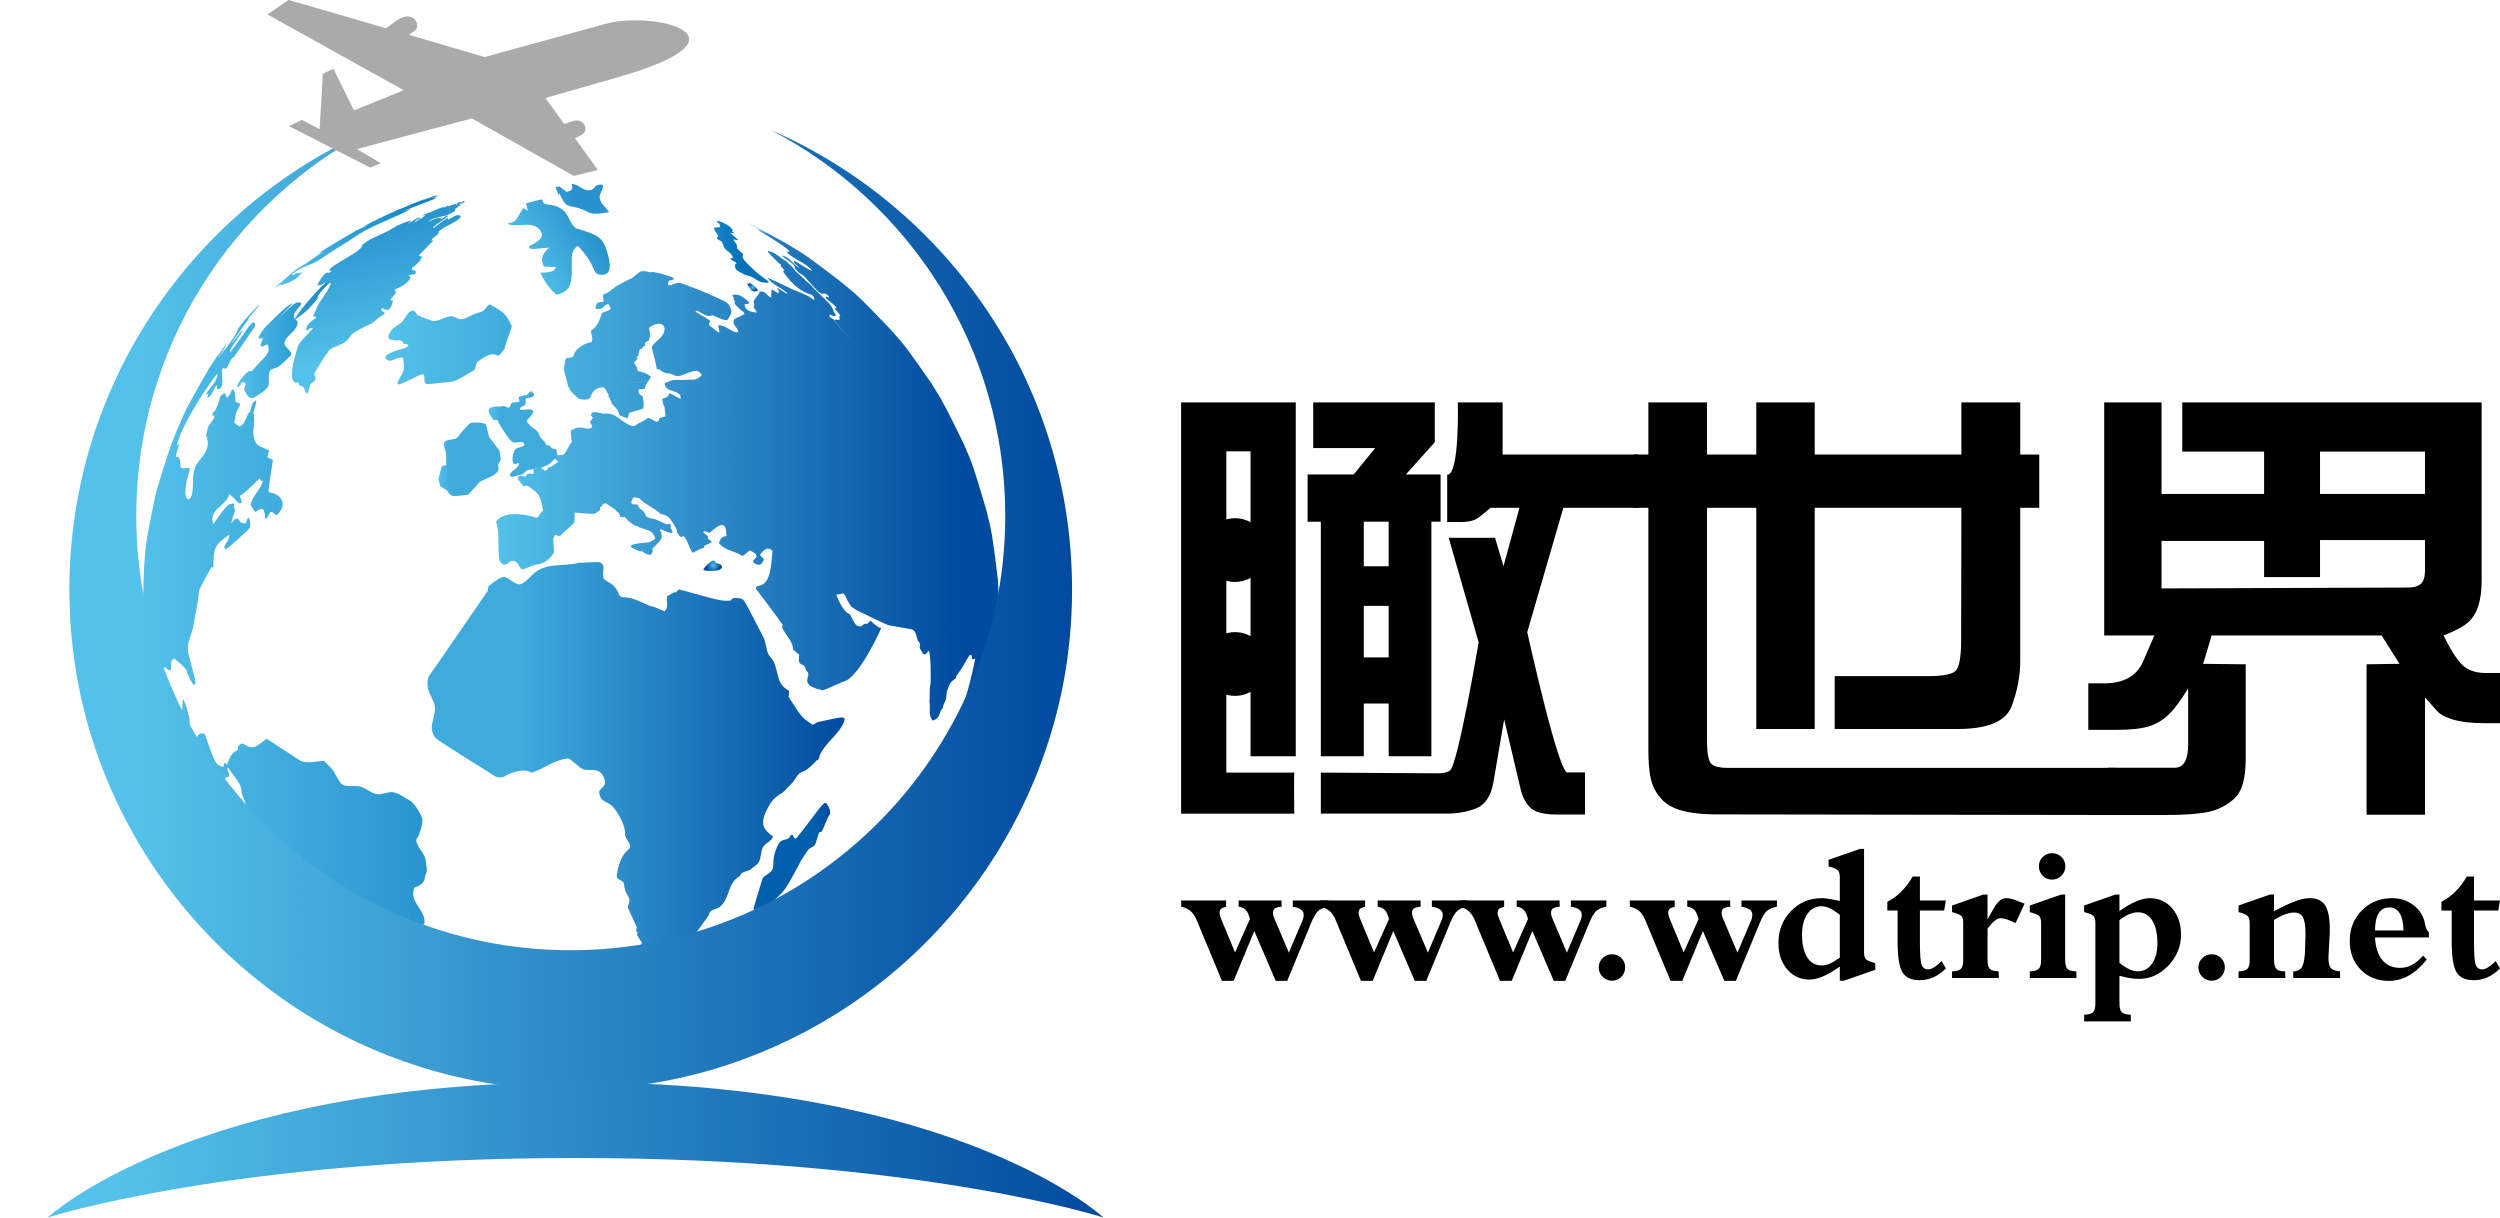 <?xml version="1.0" encoding="utf-8"?>
<!-- Generator: Adobe Illustrator 16.0.0, SVG Export Plug-In . SVG Version: 6.00 Build 0)  -->
<!DOCTYPE svg PUBLIC "-//W3C//DTD SVG 1.1//EN" "http://www.w3.org/Graphics/SVG/1.1/DTD/svg11.dtd">
<svg version="1.1" id="图层_1" xmlns="http://www.w3.org/2000/svg" xmlns:xlink="http://www.w3.org/1999/xlink" x="0px" y="0px"
	 width="352.394px" height="171.618px" viewBox="0 0 352.394 171.618" enable-background="new 0 0 352.394 171.618"
	 xml:space="preserve">
<g>
	<g>
		<linearGradient id="SVGID_1_" gradientUnits="userSpaceOnUse" x1="54.326" y1="48.552" x2="72.156" y2="48.552">
			<stop  offset="0" style="stop-color:#53C1E9"/>
			<stop  offset="1" style="stop-color:#3FABDD"/>
		</linearGradient>
		<path fill="url(#SVGID_1_)" d="M60.404,54.145l3.359-0.343c0.371-0.122,0.988-0.32,2.985-1.586
			c0.161-0.102,0.202-0.161,0.327-0.668c0.143-0.558,0.143-0.558,1.313-1.264c0.412-0.245,1.018-0.487,1.54-0.245
			c0.188,0.088,0.271,0.127,0.442,0.005c0.162-0.11,0.162-0.11,0.751-0.9l0.208-0.785l0.825-2.35
			c-0.825-1.776-1.033-1.901-3.02-3.065c-0.24-0.044-0.24-0.044-0.923,0.792c-0.122,0.14-0.122,0.14-1.069,0.434
			c-0.715,0.223-1.307,0.733-2.074,0.827c-0.528,0.062-0.894-0.403-1.397-0.413c-0.933-0.016-1.667,0.709-2.597,0.673
			c-0.146-0.01-0.146-0.01-1.296-0.451c-0.949-0.362-0.949-0.362-0.96-0.387c-0.257-0.459-0.376-0.667-0.667-0.644
			c-0.01,0-0.022,0-0.029,0.003c-0.399,0.118-0.603,0.299-1.241,1.333c-0.183,0.289-0.183,0.289-1.546,1.248
			c-1.016,1.185-0.723,1.729,0.863,1.61c0.604-0.042,0.644,0.46,0.644,0.47c0.242,0.091,0.609-0.065,0.722,0.281
			c-0.149,0.203-0.202,0.281-0.977,0.489c-3.756,1.023-1.737,1.682-1.593,1.661c0.622-0.121,1.147-0.614,1.84-0.426l0.141,1.498
			c-0.179,0.756-0.728,1.348-0.972,2.074c0.2,0.299,0.2,0.299,3.124-1.138c0.646-0.315,0.717,0.045,0.698,0.399
			C59.812,53.613,59.785,54.166,60.404,54.145z"/>
		<linearGradient id="SVGID_2_" gradientUnits="userSpaceOnUse" x1="24.548" y1="103.501" x2="140.585" y2="103.501">
			<stop  offset="0" style="stop-color:#53C1E9"/>
			<stop  offset="1" style="stop-color:#004A9F"/>
		</linearGradient>
		<path fill="url(#SVGID_2_)" d="M101.778,136.553c-29.706,12.518-63.716-0.498-77.23-29.086c0.296,0.797,0.605,1.593,0.938,2.383
			c12.729,30.207,47.772,44.271,78.281,31.419c30.503-12.855,44.915-47.759,32.187-77.966c-0.335-0.79-0.687-1.563-1.05-2.33
			C145.923,90.606,131.481,124.038,101.778,136.553z"/>
		<linearGradient id="SVGID_3_" gradientUnits="userSpaceOnUse" x1="33.455" y1="47.485" x2="47.228" y2="47.485">
			<stop  offset="0" style="stop-color:#53C1E9"/>
			<stop  offset="1" style="stop-color:#1282C4"/>
		</linearGradient>
		<path fill="url(#SVGID_3_)" d="M37.292,46.214c-0.637,0.869-1.136,1.554-0.602,1.513c0.137-0.01,0.279-0.098,0.359-0.146
			c-0.013,0.43-0.38,0.773-0.294,1.224c0.394,0.2,0.624-0.316,0.991-0.216c0.328,0.981,0.143,1.174-1.609,3.002
			c-0.233,0.242-0.417,0.534-0.692,0.746c-0.042,0.032-0.13-0.01-0.182-0.028c-0.095-0.037-0.338,0-0.92,0.663
			c-0.015,0.015-1.135,1.303-0.839,1.624c0.444-0.065,0.372-0.902,0.886-0.727c0.47,0.161,0.009,0.697,0.041,1.045
			c0,0.019,0.582,1.587,1.385,1.112c2.097-1.245,2.09-1.607,2.075-2.152c-0.024-1.072-0.032-1.361,0.21-1.656
			c0.137-0.167,0.335-0.232,0.543-0.287c0.617-0.171,0.617-0.171,2.2-1.684c0.771-0.745-1.077-1.245-0.692-2.155
			c0.418-0.977,1.627-1.397,1.801-2.539c0.036-0.243-0.145-0.394-0.318-0.536c1.638-1.15,1.801-1.339,3.337-3.146
			c-0.1,0.052-0.232,0.12-0.334,0.172c0.616-1.238,1.819-1.995,2.591-3.107c-0.013-0.022-0.022-0.055-0.034-0.077
			c-1.399,0.721-4.809,4.603-5.645,6.081c-0.769-0.829,1.749-2.267,0.614-2.311c-0.604-0.026-0.987,0.36-2.844,2.22
			c1.815-1.955,1.815-1.955,1.947-2.116C40.575,42.938,39.34,44.174,37.292,46.214z"/>
		<linearGradient id="SVGID_4_" gradientUnits="userSpaceOnUse" x1="38.596" y1="34.105" x2="61.918" y2="34.105">
			<stop  offset="0" style="stop-color:#53C1E9"/>
			<stop  offset="1" style="stop-color:#057CC0"/>
		</linearGradient>
		<path fill="url(#SVGID_4_)" d="M39.657,40.181c1.831-0.634,1.831-0.634,2.981-1.817c-0.24,0.015-0.45,0.232-0.715,0.119
			c-0.245,0.094-0.484,0.219-0.729,0.312c-0.018-0.032-0.044-0.074-0.061-0.107c1.127-1.089,2.752-1.263,3.992-2.142
			c0.015-0.012,2.044-1.385,4.032-2.581c0.262-0.161,0.262-0.161,1.439-0.959c2.295-1.417,4.883-2.246,7.247-3.514
			c-0.216,0.003-0.216,0.003-1.174,0.322c-0.013,0.003-0.013,0.003-0.013,0.003c0.039-0.02,0.039-0.02,4.216-1.63
			c0.273-0.104,0.574-0.273,0.608-0.291c-0.107-0.003-0.107-0.003-0.367,0.062c0.184-0.098,0.184-0.098,0.803-0.38
			c-0.228,0.063-0.228,0.063-1.505,0.497c0.451-0.203,0.923-0.342,1.378-0.533c-0.218,0.007-0.563,0.075-0.66,0.101
			c-0.226,0.071-0.226,0.071-1.547,0.624c0.243-0.141,0.243-0.141,0.686-0.321c-0.013,0.001-1.222,0.331-4.125,1.638
			c0.269-0.126,0.629-0.294,0.904-0.419l-1.294,0.553L55.73,29.73c-0.729,0.35-1.47,0.678-2.202,1.016l0.003-0.003
			c-0.78,0.383-0.78,0.383-1.313,0.653l-0.016,0.008c-0.311,0.203-0.667,0.33-0.977,0.534c0.209-0.064,0.411-0.162,0.624-0.226
			c-0.483,0.286-1.02,0.47-1.514,0.743c0.023-0.029,0.039-0.046,0.062-0.068c-1.625,0.94-3.563,2.07-5.021,3.013l-0.195,0.134
			c-0.304,0.213-0.321,0.224-0.437,0.312c0.437-0.226,0.437-0.226,0.755-0.32c-1.215,0.738-2.322,1.637-3.544,2.358
			c0.128-0.123,0.128-0.123,0.463-0.401c-0.384,0.294-0.9,0.685-1.287,0.977l-0.039,0.036c-0.8,0.761-1.681,1.432-2.496,2.175
			c0.35-0.197,0.64-0.479,1.032-0.609C39.638,40.096,39.648,40.145,39.657,40.181z"/>
		<linearGradient id="SVGID_5_" gradientUnits="userSpaceOnUse" x1="60.263" y1="107.123" x2="119.052" y2="107.123">
			<stop  offset="0.22" style="stop-color:#3FABDD"/>
			<stop  offset="1" style="stop-color:#004A9F"/>
		</linearGradient>
		<path fill="url(#SVGID_5_)" d="M115.437,101.749c-0.179,0.02-0.179,0.02-0.867,0.418c-1.544-1.013-1.544-1.013-3.423-3.952
			c0.081-0.254,0.091-0.626,0.042-0.89c-2.077-0.918-1.248-3.432-2.643-4.728c-0.634-0.84-0.484-1.938-0.969-2.828
			c0-0.015-2.331-4.578-2.698-5.095c-0.272-0.374-0.926-0.377-1.241-0.381c-0.179,0.007-0.183,0.007-0.183,0.007h-0.006
			c-0.007,0-0.007,0-0.007,0c-0.003,0-0.006,0-0.006,0h-0.004c-0.003,0-0.01,0-0.01,0h-0.003c-0.003,0-0.003,0-0.003,0
			c-0.166,0.062-0.361,0.215-0.455,0.361c-1.323,0.06-1.323,0.06-7.259-1.593c-0.13,0.136-0.309,0.315-0.442,0.448
			c-0.253-0.065-0.253-0.065-1.222,0.551c-0.153,0.692,0.26,1.478-0.352,2.095c-1.661-0.688-1.661-0.688-1.729-0.669l-0.163-0.021
			c-2.646-1.15-2.646-1.15-3.67-1.287c-0.159,0.012-0.162,0.012-0.169,0.012c-0.005,0-0.01,0-0.013,0
			c-0.007,0.001-0.012,0.001-0.015,0.003c-0.005,0-0.008,0-0.015,0s-0.01,0.003-0.013,0.003c-0.004,0.004-0.01,0.004-0.014,0.004
			c-0.006,0-0.011,0-0.016,0c-0.004,0-0.01,0-0.017,0c-0.14-0.053-0.328-0.116-0.468-0.166c-0.687-1.427-0.687-1.427-1.962-2.204
			c-1.011-0.612,0.147-1.801-0.671-2.466c-0.222-0.18-0.222-0.18-3.197-0.033c-2.171,0.595-4.702-0.156-6.535,1.704
			c-1.642,1.663-1.774,1.575-3.049,0.743c-1.069-0.699-1.069-0.699-3,0.741c-0.179,0.133-0.218,0.495-0.192,0.718l-7.914,11.504
			c-0.465,0.573-0.638,0.79-0.601,1.808c0.038,1.114,0.863,1.97,1.022,3.042c0.205,1.378-0.959,2.718-0.108,4.108
			c0.321,0.526,0.321,0.526,8.661,5.734c0.497,0.237,0.997,0.191,1.488-0.124c0.01-0.01,0.022-0.02,0.034-0.025
			c0.018-0.017,2.33-1.229,3.555-0.368c1.77-0.546,3.23-1.853,5.151-2.012c0.173-0.017,0.173-0.017,1.889,1.424
			c0.107,0,0.215-0.007,0.318-0.01c-0.078,0.029-0.159,0.052-0.24,0.059c0.9,0.416,2.09-0.257,2.831,0.741
			c0.283,0.377,0.465,1.021,0.431,1.229c-0.089,0.546-0.707,0.758-0.844,1.274c0.124,0.854,0.286,1.131,1.287,1.599
			c1.177,0.55,2.508,3.374,2.37,4.281c-0.12,0.81,1.3,1.615,0.426,2.282c-1.375,1.046-1.615,3.771-1.605,3.793
			c0.143,0.504,0.822,0.429,0.991,0.903c0.044,0.12,0.084,0.286,0.084,0.413c0,0.052-0.006,0.123,0.004,0.176
			c0.022,0.143,0.12,0.318,0.145,0.465c0.105,0.582,0.778,0.991,0.528,1.681c-0.075,0.211-0.22,0.604-0.144,0.796l1.213,2.655
			c0.01,0.215-0.085,0.42-0.065,0.634c0.059,0.036,0.134,0.078,0.188,0.114c-0.143,0.328-0.143,0.328,0.608,1.476
			c-0.439,1.232-0.439,1.232,0.221,1.414c0.091,0.225,0.117,0.475,0.244,0.692c0.068,0,0.172,0.02,0.243,0.01
			c0.611-0.104,0.956-0.709,1.561-0.825c0.423-0.078,0.67,0.426,1.099,0.321c0.127-0.036,1.304-0.54,1.437-0.611
			c1.856-1.021,2.207-1.508,3.364-3.137c1.271-1.768,1.271-1.768,1.284-1.833c0.156-0.829,1.008-0.699,1.495-1.066
			c1.485-1.118,1.073-3.455,2.87-4.372c0.267-0.838,1.281-0.539,1.72-1.121l0,0l0,0l0,0c0.394-0.279,0.819-0.646,0.822-0.646
			c0.036-0.056,0.078-0.127,0.107-0.183c0.377-0.673,0.24-1.485,0.624-2.154c0.345-0.599,1.15-0.768,1.388-1.463
			c-1.326-1.063-2.129-1.71-0.432-4.573c0.507-0.858,1.3-1.33,1.456-1.418c0.627-0.344,1.008-0.952,1.524-1.407
			c0.637-0.568,0.822-1.583,1.797-1.817c0.417-0.101,1.316-0.997,1.854-1.563c0.059,0,0.113,0,0.169,0
			c0.022-0.091,0.052-0.175,0.074-0.266c0.114-0.117,0.183-0.199,0.186-0.202c-0.039-0.01-0.071-0.016-0.11-0.025
			c0.734-1.98,2.844-3.06,3.543-5.059c0.026-0.101,0.017-0.242,0.026-0.346C118.674,101.039,118.674,101.039,115.437,101.749z"/>
		<radialGradient id="SVGID_6_" cx="129.612" cy="123.612" r="0.015" gradientUnits="userSpaceOnUse">
			<stop  offset="0" style="stop-color:#53C1E9"/>
			<stop  offset="1" style="stop-color:#004A9F"/>
		</radialGradient>
		<path fill="url(#SVGID_6_)" d="M129.612,123.615l0.013-0.02c-0.01,0.01-0.017,0.02-0.026,0.033
			C129.605,123.625,129.608,123.619,129.612,123.615z"/>
		<radialGradient id="SVGID_7_" cx="100.362" cy="79.819" r="0.984" gradientUnits="userSpaceOnUse">
			<stop  offset="0" style="stop-color:#53C1E9"/>
			<stop  offset="1" style="stop-color:#004A9F"/>
		</radialGradient>
		<path fill="url(#SVGID_7_)" d="M101.583,80.18c0.01-0.127-0.01-0.311-0.201-0.462c-0.049-0.042-0.049-0.042-0.67-0.24
			c-0.143-0.046-0.074-0.231-0.195-0.293c-0.067-0.039-0.091-0.032-0.198-0.013c-0.26,0.101-0.562,0.335-0.891,0.702
			c-0.377,0.419-0.324,0.443-0.185,0.5C99.721,80.579,101.551,80.481,101.583,80.18z"/>
		<linearGradient id="SVGID_8_" gradientUnits="userSpaceOnUse" x1="68.877" y1="61.283" x2="78.564" y2="61.283">
			<stop  offset="0" style="stop-color:#53C1E9"/>
			<stop  offset="0.177" style="stop-color:#3FABDD"/>
		</linearGradient>
		<path fill="url(#SVGID_8_)" d="M70.138,59.227c0.01,0.286,1.502,2.486,1.519,2.503c0.614,0.692,0.614,0.692,1.251,0.611
			c0.059-0.007,0.063-0.007,0.065-0.007c0.003-0.003,0.01-0.003,0.013-0.003c0.007,0,0.01,0,0.012,0c0.005,0,0.008,0,0.015,0
			c0,0,0.005-0.003,0.01-0.005c0,0,0.01,0,0.013,0c0.007,0,0.008,0,0.013,0c0.004,0,0.007-0.002,0.014-0.002
			c0.705-0.062,0.773,0.042,0.867,0.352c-0.323,0.52-1.118,0.237-1.403,0.815c-0.361,0.714-0.403,2.012,0.033,1.91
			c0.558-0.135,0.558-0.135,0.592-0.111c0.012,0.295,0.014,0.384-0.634,0.897c-1.062,0.847-0.603,1.003-0.235,1.02l1.26-0.319
			c0.201-0.084,0.338-0.224,0.528-0.416c0.175-0.185,0.253-0.201,0.312-0.214c0.633-0.122,1.282-0.127,1.896-0.335l1.069-0.442
			l1.157-1.086c0.165-0.287-0.056-0.551-0.048-0.825c0.012-0.462-0.681-0.166-0.817-0.548c-0.12-0.348-0.627-0.113-0.736-0.476
			c-0.147-0.498-0.756-0.667-0.864-1.191c-0.034-0.171-0.385-0.655-0.39-0.658c-0.012-0.017-0.036-0.034-0.053-0.046
			c-0.228-0.169-0.463-0.32-0.681-0.497c-0.225-0.178-0.384-0.415-0.578-0.618c-0.186-0.191-0.054-0.321,0.208-0.571
			c0.155-0.151,1.469-1.46-0.358-1.242c-0.708,0.085-0.776,0.075-0.913,0.02c-0.022-0.507,0.611-0.406,0.778-0.751
			c0.124-0.253-0.064-0.541,0.098-0.788c0.083-0.122,0.168-0.112,0.22-0.105c0.013,0,1.342-0.068,0.764-0.738
			c-0.198,0.007-0.387,0.026-0.572,0.041l-0.094,0.062l-0.247,0.24c-0.334,0.002-0.334,0.002-1.076,0.256
			c-0.122,0.237,0.138,0.441,0.057,0.676c-0.326,0.042-0.756,0.095-1.084,0.137c-0.271,0.646-0.271,0.646-0.346,0.673
			c-0.288,0.091-0.467-0.179-0.717-0.208c-0.215-0.026-0.41,0.083-0.623,0.074c-2.452-0.123-1.402,1.195-0.84,1.902L70.138,59.227z"
			/>
		<linearGradient id="SVGID_9_" gradientUnits="userSpaceOnUse" x1="61.794" y1="64.743" x2="70.59" y2="64.743">
			<stop  offset="0" style="stop-color:#53C1E9"/>
			<stop  offset="0.177" style="stop-color:#3FABDD"/>
		</linearGradient>
		<path fill="url(#SVGID_9_)" d="M63.02,69.131c0.271,0.608,0.806,0.782,0.813,0.782c0.345,0.072,2.094-0.171,2.106-0.174
			c0.091-0.026,0.091-0.026,1.691-1.814c0.668-0.37,1.403-0.627,2.06-1.018c0.174-0.203,0.452-0.312,0.553-0.585
			c0.089-0.24-0.075-0.604-0.02-0.854l0.367-0.689l-0.198-1.258l-0.702-0.952l-0.742-0.966l-0.462-1.82
			c-0.802-0.338-2.004-0.188-2.014-0.188c-0.468,0.13-0.841,0.751-1.199,1.073l-0.644,0.804c-0.208,0.269-0.298,0.373-0.937,0.467
			c-0.331,0.049-0.9,0.13-1.014,0.348c-0.124,0.237-0.16,0.44,0.089,1.219c0.139,0.442,0.139,0.442,0.107,1.323
			c0.005,0.247,0.015,0.497,0.024,0.748l-0.616,0.11l-0.489,1.845l0.267,1.035L63.02,69.131z"/>
		<linearGradient id="SVGID_10_" gradientUnits="userSpaceOnUse" x1="20.133" y1="91.106" x2="69.13" y2="91.106">
			<stop  offset="0" style="stop-color:#53C1E9"/>
			<stop  offset="1" style="stop-color:#1E8BCA"/>
		</linearGradient>
		<path fill="url(#SVGID_10_)" d="M69.063,138.785c-0.534-0.25-1.48,0.702-1.956,0.371c-0.909-0.641-2.492-0.352-2.742-1.889
			c-0.429-0.306-1.677-0.507-2.097-0.829c0.032-0.062,0.073-0.146,0.104-0.211c-0.335-0.442-0.9,0.592-1.302,0.247
			c-0.051-0.039-0.122-0.095-0.174-0.137c0.038-0.049,0.087-0.114,0.126-0.159c0.072,0.013,0.166,0.032,0.237,0.049
			c-0.025-0.059-0.025-0.059-0.884-0.998c0.039-0.046,0.091-0.11,0.133-0.156c0.131-0.006,0.303-0.016,0.436-0.022
			c-0.024-0.124-0.081-0.273-0.145-0.374c0.122-0.036,0.29-0.071,0.415-0.098c-0.007-0.006-0.793-1.079-1.156-1.495
			c-0.04-0.045-0.089-0.104-0.128-0.149c0.088-0.11,0.234-0.244,0.36-0.312c-0.198-0.403-0.198-0.403-0.045-0.726
			c-1.011-1.352-1.011-1.352-0.468-1.622c-0.023-0.022,0.035-0.068,0.052-0.098c0.27-1.892-2.295-3.013-1.404-5.073
			c0.705-0.257,1.371-0.501,1.485-1.519c0.039-0.315,0.276-0.578,0.26-0.906c0-0.017-0.185-1.609-0.221-1.71
			c-0.269-0.734-0.849-1.301-1.136-2.025c-0.21-0.523-0.21-0.523,0-0.819c0.248-0.351,0.82-1.914,0.715-2.665
			c-0.08-0.582-1.189-2.334-1.723-2.601c-0.72-0.357-1.343-0.91-2.141-1.124c-0.068-0.02-0.154-0.039-0.221-0.053
			c-0.807-0.143-1.536,0.394-2.341,0.254c-0.94-0.169-1.608-0.952-2.552-1.111c-0.11-0.02-0.265-0.017-0.374-0.017
			c-1.946,0.007-1.946,0.007-2.746-1.358l0,0c-0.193-0.338-0.193-0.338-0.347-0.624c-0.338-0.641-0.955-1.034-1.422-1.563
			c-1.086-0.004-2.175,0.426-3.262,0.006l-4.825-3.14c-1.901,1.482-1.901,1.482-3.41,0.67c-0.578,0.175-0.598,0.38-0.653,0.926
			c-0.515,0.254-1.001,0.494-1.524,2.116c-0.037-0.084-0.091-0.198-0.128-0.282c-0.08,0.009-0.19,0.025-0.271,0.035
			c-0.024,0.091-0.056,0.211-0.082,0.303c0.007,0.221,0.007,0.221,0.007,0.221c-1.145-0.315-1.145-0.315-2.665-4.674
			c-0.563-0.14-0.802-0.117-1.229,0.649c-0.907-0.64-0.907-2.024-0.907-2.772c-0.526-2.046-0.536-2.083-0.907-2.772
			c-0.101,0.321-0.101,0.321-0.113,1.527c-0.083,0.017-0.188,0.046-0.267,0.063c-0.073-0.048-0.174-0.114-0.247-0.163
			c-0.234,1.011,0.434,1.876,0.468,2.841c-2.298,0.332-3.109-7.514-3.103-7.595c0.076,0.034,0.181,0.081,0.254,0.112
			c0.177-0.913,0.177-0.913,0.268-1.189c0.085-0.029,0.197-0.065,0.28-0.091c0.409,0.438,0.409,0.438,0.75,0.412
			c-0.013-1.361,0.117-1.452,0.403-1.647c0.452,0.25,1.781,1.48,1.801,1.671c0.022,0.242,0.401,1.319,1.01,2.046
			c0.378-0.117,0.378-0.117-0.753-4.384c-0.38-1.447,0.512-2.672,0.717-4.018c0.232-1.501,0.597-2.983,0.739-4.502
			c0.056-0.539,0.056-0.539,1.778-3.695c0.083,0.026,0.191,0.056,0.273,0.078c0.064-2.806,0.071-3.097,2.254-4.663
			c0.064,0.72-0.575,1.172-0.712,1.811c0.062,0.076,0.143,0.181,0.206,0.259c0.28,0.003,3.254-2.84,3.273-2.87
			c0.462-0.644-0.045-1.606-0.052-1.616L34.894,73.1c-0.072,0.208-0.173,0.478-0.254,0.683c-0.637-0.052-0.705-0.059-1.066-0.634
			c-0.104-0.02-0.243-0.042-0.348-0.062c-0.223,0.205-0.399,0.452-0.614,0.67c0.07-0.663,0.367-1.257,0.54-1.889
			c-0.225-0.348-0.225-0.348-0.148-0.891c-0.898,0.049-0.898,0.049-2.934,2.873c-0.758-2.103,1.928-2.562,2.227-4.188
			c0.589,0.317,0.905,0.927,1.437,1.302c0.104-0.032,0.241-0.079,0.342-0.113c-0.044-0.332-0.174-0.639-0.26-0.957
			c0.048-0.054,0.052-0.054,0.052-0.054c0.436-0.208,0.436-0.208,2.731-2.405c0.038,0.084,0.093,0.198,0.132,0.282
			c0.098,0.029,0.228,0.071,0.328,0.101c-0.343,1.213-1.424,2.035-1.735,3.264c-0.021,0.078-0.021,0.078,0.634,1.093
			c0.364-0.137,0.617-0.527,1.076-0.444c0.296,0.548,0.364,0.702,0.313,1.364c0.083-0.017,0.193-0.043,0.278-0.058
			c0.375-0.72,0.375-0.72,0.48-0.876c0.303,0.004,0.303,0.004,0.719,0.374c0.189,0.068,0.189,0.068,0.189,0.068h0.002l0,0l0,0h0.003
			l0,0l0,0c0.002,0,0.002,0,0.002,0c1.751-1.645,0.353-3.127-1.101-3.192c-0.12-0.165-0.12-0.165,0.55-4.583
			c-0.142-0.104-0.372-0.191-0.548-0.205c-0.066-0.077-0.157-0.185-0.226-0.263c0.074-0.289,0.172-0.572,0.235-0.861
			c-1.749-0.761-1.749-0.761-2.025-1.417c-0.518-1.22,0.174-2.656-0.18-3.885c0.006-0.065,0.039-0.195,0.224-0.803
			c0.225-0.741,0.231-0.985,0.028-0.907c-0.122,0.071-0.332,0.273-0.369,0.345c-0.022,0.036-0.065,0.11-0.115,0.286
			c-0.07,0.234-0.11,0.475-0.181,0.71c-0.078,0.266-0.137,0.304-0.188,0.327c-0.07,0.025-0.124,0.11-0.203,0.27
			c-0.636,1.437-0.636,1.437-1.146,1.693c-0.286-0.105-0.462-0.377-0.74-0.497c0-0.345,0.129-0.705,0.148-0.797
			c-0.009,0.004-0.019,0.009-0.026,0.01c0.062-0.25,0.068-0.507,0.159-0.75c0.107-0.28,0.29-0.521,0.42-0.792
			c0.062-0.13,0.13-0.291,0.064-0.398c-0.013-0.025-0.052-0.045-0.074-0.066c-0.146-0.128-0.366-0.063-0.518-0.187
			c-0.058-0.051-0.01-0.183-0.01-0.261c0-0.003-0.071-0.896-0.159-1.147c-0.013-0.043-0.032-0.097-0.049-0.136
			c-0.063-0.159-0.135-0.237-0.208-0.225c-0.003,0-0.01,0.002-0.013,0.003c-0.045,0.036-0.069,0.063-0.105,0.149
			c-0.244,0.599-0.59,1.198-0.761,0.924c-0.103-0.159-0.02-0.465-0.288-0.491c-0.104-0.013-0.39,0.21-0.539,0.413
			c-0.033,0.042-0.063,0.104-0.086,0.154c-0.038,0.083-0.058,0.21-0.068,0.297c-0.036,0.251-0.036,0.251-0.46,1.262
			c-0.139,0.33-0.171,0.367-0.332,0.478c-0.12,0.085-0.143,0.14-0.186,0.254c-0.003,0.003-0.042,0.253,0.063,0.286
			c0.025,0.01,0.062,0,0.097-0.012c0-0.002,0-0.002,0.004-0.002c0,0,0,0,0.003,0l0,0c0.003,0,0.003,0,0.003,0
			c0-0.003,0-0.003,0.004-0.003c0,0,0,0,0.003,0l0,0l0,0c0.065-0.029,0.065-0.029,0.098-0.017c0.065,0.35-0.38,0.896-0.771,1.375
			c-0.24,0.46-0.225,0.988-0.409,1.46c0.393,0.58,0.185,1.677,0.185,1.688c-0.324,1.162-1.427,1.864-1.797,2.999
			c-0.42,1.28-0.01,2.663-0.481,3.94c-0.059,0.158-0.26,0.305-0.413,0.376c-0.936-0.436,0.036-3.631,0.049-3.66
			c0.082-0.208,0.159-0.501,0.159-0.722c-0.084-0.022-0.201-0.057-0.287-0.081c-0.665,0.11-0.665,0.11-1.003-0.042
			c-0.073-1.195-0.073-1.195-0.364-1.531c-0.084,0.025-0.191,0.06-0.272,0.088c-0.023-0.67,0.309-1.258,0.448-1.892
			c-0.101,0.058-0.234,0.143-0.348,0.152l0.026-0.11c0.087-0.262,0.146-0.436,0.307-0.873c1.218-3.278,4.614-8.256,5.422-9.102
			c-0.051,1.257-1.116,1.954-1.644,2.95c0.087-0.002,0.202-0.01,0.286-0.024c0.033,0.164,0.033,0.164-0.094,0.521
			c0.811-0.314,0.737-1.291,1.342-1.764c0.072,0.176-0.045,0.37,0.051,0.543c0.09,0.02,0.333,0.074,0.604-0.329
			c0.438-0.788-0.446-3.182,0.601-2.528c0.45-0.478,0.519-1.187,1.02-1.629c0.031,0.004,0.07,0.01,0.099,0.014l2.923-4.249
			c0.025-0.039,0.057-0.094,0.078-0.131c0.001-0.005,0.069-0.418-0.159-0.611c-0.098,0.052-0.367,0.226-0.8,0.744
			c-0.028,0.037-0.054,0.076-0.076,0.11c-0.168,0.35-2.378,3.345-2.479,3.444c-0.042-0.127-0.101-0.315,0.621-1.311
			c0.159-0.214,1.039-1.511,1.138-1.699c-0.006-0.007-0.01-0.017-0.015-0.023l0,0l0,0c0.009-0.03,0.021-0.071,0.031-0.101
			c-0.13,0.026-0.13,0.026-1.597,1.94c0.205-0.403,0.205-0.403,2.48-3.585c-0.059,0.04-0.133,0.098-0.185,0.146
			c0.402-0.611,0.945-1.112,1.378-1.704c0.113-0.087,0.208-0.191,0.198-0.37c-2.308,2.313-3.046,3.555-3.053,3.565
			c0.029-0.01,0.072-0.021,0.103-0.025c-0.703,1.521-1.894,2.711-2.833,4.072c0.374-0.705,0.935-1.298,1.206-2.067
			c-0.133,0.121-0.348,0.418-1.199,1.646c0.01-0.033,0.029-0.075,0.039-0.102c-0.107,0.08-0.107,0.08-1.274,1.866
			c-3.122,5.461-3.179,5.562-4.47,8.588l-0.958,2.403c-0.675,2.043-1.567,4.773-2.121,6.854c-1.292,6.312-1.316,6.434-1.585,9.778
			c-0.257,6.595-0.264,6.72,0.029,10.167c0.288,2.285,0.689,5.327,1.118,7.593l0.007,0.029c0.081,0.339,0.081,0.339,1.755,5.598
			c0.088,0.234,0.088,0.234,0.088,0.234c0.176,0.393,0.176,0.393,0.524,1.036c0.067,0.02,0.067,0.02,0.067,0.02
			c0.395,0.582,0.395,0.582,0.734,0.969c0.059,0,0.143,0,0.201,0c0.151,0.056,0.387,0.059,0.54,0
			c0.057,0.059,0.135,0.137,0.193,0.195c0.184-0.013,0.428-0.026,0.609-0.039c0.085-0.029,0.193-0.062,0.273-0.094
			c0.233,0.191,0.233,0.191,1.219,1.878c0.185-0.351,0.185-0.351,0.016-1.023c1.036,0.604,1.434,1.774,2.299,2.532
			c0.042-0.075,0.096-0.176,0.136-0.247c0.049,0.036,0.049,0.036,0.644,0.699c0.082,0.019,0.082,0.019,0.082,0.019l0,0l0,0l0,0
			h0.001l0,0l0,0c0,0,0,0,0.002-0.003c0.323,0.222,0.56,0.533,0.864,0.771c0.002-0.081,0.005-0.195,0.007-0.279
			c0.166-0.033,0.384-0.091,0.54-0.153c0.015-0.406,0.015-0.406-0.227-0.952c0.015-0.049,0.015-0.049,0.015-0.049
			c0.007-0.088,0.017-0.211,0.028-0.299c1.968,2.564,1.963,2.785,1.94,3.526c0.066-0.016,0.039,0.159,0.057,0.225
			c0.389,0.888,0.389,0.888,0.582,1.463c-0.325,0.543-0.398,0.673-0.172,1.261l1.953,3.368c1.226,1.28,2.904,1.995,4.116,3.289
			c0.78,0.835,1.962,2.1,4.381,2.88c0.526,0.169,0.769,0.25,1.337,0.751c0.278,0.244,0.278,0.244,3.337,4.086
			c0.699,0.878,3.271,3.419,3.294,3.442c3.917,3.725,2.726,1.557,8.128,4.953C67.795,139.764,69.513,139,69.063,138.785z
			 M36.179,43.43c-0.068,0.064-0.135,0.13-0.19,0.185C36.034,43.54,36.105,43.484,36.179,43.43z"/>
		<radialGradient id="SVGID_11_" cx="105.64" cy="31.513" r="0" gradientUnits="userSpaceOnUse">
			<stop  offset="0" style="stop-color:#53C1E9"/>
			<stop  offset="1" style="stop-color:#004A9F"/>
		</radialGradient>
		<polygon fill="url(#SVGID_11_)" points="105.64,31.513 105.64,31.513 105.64,31.513 		"/>
		<radialGradient id="SVGID_12_" cx="108.12" cy="32.694" r="0.008" gradientUnits="userSpaceOnUse">
			<stop  offset="0" style="stop-color:#53C1E9"/>
			<stop  offset="1" style="stop-color:#004A9F"/>
		</radialGradient>
		<path fill="url(#SVGID_12_)" d="M108.116,32.693L108.116,32.693L108.116,32.693h-0.006c0,0,0,0,0-0.004l0,0l0,0l0,0l0,0
			c0.006,0.004,0.013,0.005,0.02,0.009l-0.01-0.004L108.116,32.693z"/>
		<radialGradient id="SVGID_13_" cx="59.057" cy="30.925" r="0.153" gradientUnits="userSpaceOnUse">
			<stop  offset="0" style="stop-color:#53C1E9"/>
			<stop  offset="1" style="stop-color:#004A9F"/>
		</radialGradient>
		<path fill="url(#SVGID_13_)" d="M59.197,30.795c-0.007,0.002-0.015,0.003-0.023,0.007c-0.032,0.016-0.097,0.047-0.145,0.089
			c-0.057,0.047-0.094,0.112-0.145,0.164c0.114-0.071,0.229-0.143,0.345-0.218C59.223,30.837,59.203,30.822,59.197,30.795z"/>
		<radialGradient id="SVGID_14_" cx="108.783" cy="33.049" r="0.524" gradientUnits="userSpaceOnUse">
			<stop  offset="0" style="stop-color:#53C1E9"/>
			<stop  offset="1" style="stop-color:#004A9F"/>
		</radialGradient>
		<path fill="url(#SVGID_14_)" d="M108.13,32.698l0.302,0.17c0.303,0.156,0.628,0.33,1.005,0.532
			C109.001,33.151,108.942,33.117,108.13,32.698z"/>
		<radialGradient id="SVGID_15_" cx="133.61" cy="117.577" r="0.16" gradientUnits="userSpaceOnUse">
			<stop  offset="0" style="stop-color:#53C1E9"/>
			<stop  offset="1" style="stop-color:#004A9F"/>
		</radialGradient>
		<path fill="url(#SVGID_15_)" d="M133.721,117.381l-0.221,0.394C133.588,117.628,133.662,117.495,133.721,117.381z"/>
		<radialGradient id="SVGID_16_" cx="50.705" cy="33.509" r="0.263" gradientUnits="userSpaceOnUse">
			<stop  offset="0" style="stop-color:#53C1E9"/>
			<stop  offset="1" style="stop-color:#004A9F"/>
		</radialGradient>
		<path fill="url(#SVGID_16_)" d="M50.382,33.694c0.221-0.127,0.438-0.25,0.646-0.371C50.554,33.577,50.443,33.638,50.382,33.694z"
			/>
		<linearGradient id="SVGID_17_" gradientUnits="userSpaceOnUse" x1="54.905" y1="49.674" x2="51.353" y2="30.044">
			<stop  offset="0" style="stop-color:#53C1E9"/>
			<stop  offset="0.957" style="stop-color:#2792CE"/>
		</linearGradient>
		<path fill="url(#SVGID_17_)" d="M60.568,29.941c-0.757,0.283-0.783,0.298-1.095,0.506c0.025,0.005,0.025,0.005,0.185-0.054
			c0.153-0.057,0.254-0.093,0.293-0.062c-0.02,0.038-0.046,0.079-0.264,0.229c0.004,0-0.006,0.004-0.008,0.004
			c-0.235,0.208-0.235,0.208-0.372,0.279c-0.193,0.068-0.309,0.14-0.423,0.211c-0.081,0.066-0.198,0.149-0.289,0.205
			c-0.042,0.025-0.081,0.059-0.129,0.088c0.015-0.017,0.026-0.033,0.038-0.046c-0.038,0.02-0.085,0.046-0.124,0.065
			c0.086-0.104,0.202-0.181,0.304-0.273c-0.027-0.002-0.027-0.002-0.03,0l0,0l0,0h-0.003l0,0l0,0l0,0c-0.002,0-0.002,0-0.002,0
			c-0.036,0.013-0.086,0.024-0.122,0.036c0.013-0.019,0.013-0.019,0.666-0.491c-0.045-0.002-0.104-0.01-0.146-0.013
			c-0.054,0.013-0.054,0.013-1.526,0.898c0.036-0.064,0.036-0.064,0.395-0.357c-0.032-0.026-0.068-0.056-0.099-0.08
			c-1.906,0.639-2.521,1.093-2.787,1.288c-1.369,0.803-2.979,1.18-4.148,2.33c0.078,0.02,0.186,0.026,0.266,0.013
			c-0.144,0.098-0.29,0.183-0.43,0.278c0.073-0.027,0.171-0.065,0.244-0.096c-1.355,1.219-3.112,1.85-4.497,3.022
			c0.017,0.036,0.037,0.083,0.056,0.117c-0.023,0.037-0.054,0.095-0.075,0.137c0.036,0.017,0.08,0.04,0.114,0.055
			c0.072-0.024,0.172-0.063,0.243-0.091c-0.301,0.352-0.471,0.364-0.718,0.257c-0.717,0.387-1.346,1.752-1.35,1.766
			c0.13,0.087,0.13,0.087,0.357,0.025c0.026-0.006,0.039-0.008,0.049-0.011c0.01-0.002,0.021-0.005,0.033-0.009
			c0.01-0.003,0.021-0.005,0.032-0.006c0.008-0.004,0.02-0.005,0.029-0.007c0.008-0.003,0.018-0.007,0.025-0.008
			c0.01-0.002,0.02-0.004,0.029-0.007c0.009-0.002,0.017-0.005,0.021-0.005c0.012-0.003,0.015-0.003,0.022-0.007l0,0l0,0
			c0,0,0,0,0.002,0l0,0l0,0l0,0c0,0,0,0,0.003,0l0,0c0.186-0.091,0.358-0.216,0.545-0.311c0.03,0.019,0.073,0.043,0.104,0.063
			c0.077-0.024,0.171-0.073,0.237-0.122c-0.105,0.171-0.233,0.328-0.353,0.49c0.188-0.108,0.332-0.266,0.507-0.393
			c0.072,0.022,0.171,0.057,0.242,0.088c0.019,0.191-0.431,1.124-1.454,2.506c-0.271,0.367-0.56,1.042-1.04,2.161
			c0.33,0,0.33,0,0.404,0.021c0.021,0.104,0.047,0.247-0.281,0.38c-0.013,0.009-1.283,0.86-1.056,1.567
			c0.035,0.01,0.084,0.021,0.12,0.03c0.279-0.353,0.387-0.354,0.741-0.364l0.059,0.075c-1.993,2.077-1.993,2.077-2.24,2.887
			c-0.93,3.042-0.962,4.645-0.101,4.757c0.075,0.01,0.166-0.061,0.228-0.105c0.156,0.152,0.093,0.426,0.306,0.543
			c0.692-0.043,0.587,0.78,0.95,1.111c0.142-0.167,0.22-0.26,0.371-0.923c0.018-0.095,0.036-0.222,0.066-0.313
			c0.13-0.37,0.624-0.384,0.758-0.747c0.133-0.352-0.28-0.65-0.104-1.005l1.519-2.405c0.59-0.815,0.59-0.815,0.61-0.832
			c0.861-0.611,2.066-0.66,2.711-1.625c0.494-0.735,0.494-0.735,2.828-1.908c0.396-0.14,0.396-0.14,0.988-0.656
			c0.463-0.381,0.463-0.381,0.637-0.484l0.3-0.205c0.243-0.137,0.243-0.137,0.316-0.293c-0.154-0.123-0.33-0.218-0.496-0.328
			c-0.009-0.052-0.023-0.117-0.032-0.167c0.059-0.07,0.158-0.151,0.237-0.197c0.042,0.023,0.1,0.056,0.14,0.08
			c0.782,0.587,1.047-0.254,1.304-1.064c-0.089-0.049-0.218-0.098-0.315-0.117c-0.045-0.146-0.045-0.146,0.739-1.058
			c-0.067-0.136-0.154-0.311-0.223-0.445c1.781-0.707,2.188-1.411,2.272-1.767c-0.085-0.068-0.211-0.144-0.313-0.192
			c0.291-0.211,0.697-0.064,0.977-0.306c0-0.001,0.191-0.191-0.095-0.456c-0.393,0.069-0.387-0.13-0.382-0.31
			c0.32-0.232,0.32-0.232,1.26-1.114c-0.049,0.008-0.113,0.02-0.166,0.024c0.102-0.169,0.15-0.247,0.411-0.503
			c-0.13-0.027-0.304-0.063-0.434-0.092c-0.027-0.034-0.064-0.082-0.094-0.114l2.063-2.109c-0.088,0-0.208,0.02-0.292,0.049
			c0.162-0.55,0.806-0.653,1.056-1.121c-0.03-0.031-0.067-0.073-0.101-0.104c0.88-0.845,2.129-1.128,3.028-1.94
			c0.063-0.059,0.125-0.161,0.155-0.244c-0.167-0.23-0.323-0.451-1.802,0.455c-0.002-0.088-0.009-0.208-0.019-0.299
			c-0.121,0.085-0.231,0.182-0.353,0.267l0,0l0,0c-0.003,0-0.003,0-0.003,0l0,0l0,0H62.78l0,0l0,0l0,0h-0.001l0,0l0,0
			c-0.616,0.357-1.14,0.85-1.742,1.229c0.022-0.149,0.039-0.258,1.283-1.072c0.384-0.251,0.527-0.343,0.829-0.641
			c-0.032-0.026-0.074-0.059-0.107-0.086c-0.299,0.177-0.593,0.362-0.9,0.524c-0.039,0.02-0.094,0.043-0.133,0.059
			c0.021-0.068,0.159-0.185,0.301-0.301c-0.2,0.033-0.271,0.043-0.345,0.056c-0.081,0.012-0.164,0.024-0.247,0.039
			c-0.132,0.003-0.239,0.007-1.272,0.453c0.245-0.377,1.784-0.698,1.933-0.712c0.133-0.016,0.135-0.016,0.138-0.016c0,0,0,0,0.003,0
			c0,0,0,0,0.004,0c0.003,0,0.003,0,0.003-0.004c0.003,0,0.005,0,0.005,0s0,0,0.003,0c0,0,0.002,0,0.005,0c0,0,0,0,0.004,0
			c0.12-0.025,0.48-0.094,1.326-0.563l0.164-0.09l0.083-0.101c0.029-0.094,0.055-0.221,0.071-0.316
			c0.127-0.075,0.296-0.174,0.423-0.246c-0.039-0.003-0.095-0.008-0.137-0.013c0.169-0.081,0.348-0.14,0.517-0.215
			c-0.133-0.062-0.133-0.062-0.409-0.013c0.276-0.152,0.581-0.237,0.867-0.36c-0.01-0.014-0.02-0.029-0.029-0.041
			c-0.377,0.103-0.747,0.22-1.121,0.326c-0.032-0.025-0.078-0.062-0.11-0.087c-0.338,0.067-0.998,0.334-1.003,0.334
			c-0.083,0.026-0.083,0.026-0.083,0.026c0.029-0.029,0.071-0.073,0.101-0.101c0.044-0.046,0.044-0.046,0.041-0.046l0,0H63.24l0,0
			l0,0l0,0l0,0l0,0c-0.296,0.12-0.571,0.279-0.874,0.384c0.107-0.113,0.107-0.113,0.442-0.298c-0.198,0.061-0.391,0.139-0.592,0.21
			c-0.582,0.247-1.105,0.507-1.609,0.78c0.489-0.273,0.979-0.526,1.479-0.764l-0.1,0.035c-0.171,0.068-1.011,0.433-1.202,0.543
			C60.636,29.949,60.636,29.949,60.568,29.941z"/>
		<radialGradient id="SVGID_18_" cx="64.997" cy="28.552" r="0.399" gradientUnits="userSpaceOnUse">
			<stop  offset="0" style="stop-color:#53C1E9"/>
			<stop  offset="1" style="stop-color:#004A9F"/>
		</radialGradient>
		<path fill="url(#SVGID_18_)" d="M64.473,28.705c0.013-0.004,0.029,0,0.042,0.001l0.037,0.019c0.184-0.023,0.203-0.029,0.444-0.122
			c0.165-0.061,0.211-0.076,0.253-0.085c0.015-0.003,0.033-0.005,0.049-0.008l0.229-0.117c0.002,0,0.005-0.005,0.007-0.007
			c0-0.003-0.002-0.003-0.002-0.006c-0.032-0.007-0.135,0.01-0.148,0.013c-0.14,0.032-0.261,0.114-0.401,0.149
			c0.034-0.037,0.083-0.052,0.124-0.079c-0.008,0-0.012,0-0.148,0.057c0.028-0.017,0.063-0.039,0.093-0.056l-0.029,0.014
			l-0.045-0.004l-0.161,0.073h-0.052c-0.083,0.031-0.109,0.041-0.129,0.041c0-0.004,0-0.007,0-0.007
			c0.004-0.003,0.01-0.007,0.01-0.01c-0.021,0.017-0.052,0.032-0.074,0.046c-0.088,0.055-0.101,0.068-0.11,0.084
			C64.463,28.701,64.468,28.701,64.473,28.705L64.473,28.705z"/>
		<radialGradient id="SVGID_19_" cx="105.95" cy="40.531" r="0.6" gradientUnits="userSpaceOnUse">
			<stop  offset="0" style="stop-color:#53C1E9"/>
			<stop  offset="1" style="stop-color:#004A9F"/>
		</radialGradient>
		<path fill="url(#SVGID_19_)" d="M105.432,39.97c-0.064,0.021-0.074,0.069-0.062,0.154c-0.017-0.028-0.036-0.051-0.056-0.075
			c0.31,0.565,0.644,0.942,0.647,0.946c0.003,0.006,0.549,0.198,0.617,0.027c0.032-0.081-0.052-0.211-0.101-0.286
			C106.264,40.433,105.673,39.951,105.432,39.97z"/>
		<linearGradient id="SVGID_20_" gradientUnits="userSpaceOnUse" x1="100.614" y1="35.507" x2="108.37" y2="35.507">
			<stop  offset="0" style="stop-color:#1786C6"/>
			<stop  offset="0.505" style="stop-color:#0071B9"/>
		</linearGradient>
		<path fill="url(#SVGID_20_)" d="M101.437,31.576l0.043,0.445c-0.754,0.054-0.754,0.054-0.865,0.139
			c0.124,0.438,0.479,0.751,0.644,1.163c-0.074,0.065-0.172,0.153-0.25,0.218c0.166,0.371,0.709,0.315,0.829,0.731
			c0.062,0.208,0.318,0.741,0.318,0.741c0.075,0.088,0.159,0.156,0.455,0.41c0.478,0.397,0.478,0.397,0.722,0.896
			c-0.104,0.121-0.247,0.049-0.377,0.079c-0.007,0.013-0.017,0.026-0.02,0.039c0.211,0.328,0.621,0.392,0.888,0.646
			c-0.007,0.017-0.014,0.036-0.02,0.054c-0.046,0.014-0.098,0.024-0.146,0.044c-0.215,0.706,0.253,0.966,0.563,1.14
			c0.003,0.003,0.666,0.354,0.692,0.369c0.338,0.157,0.718,0.169,1.046,0.34c0.43,0.223,0.804,0.537,1.259,0.703
			c0.006,0,0.734,0.198,1.146,0.078c0-0.02,0.004-0.046,0.007-0.064c-0.104-0.117-0.117-0.139-0.461-0.381
			c-1.814-1.284-2.9-2.574-2.948-2.626c-0.043-0.053-0.102-0.124-0.137-0.181c-0.212-0.35-0.169-0.434-0.075-0.621
			c0.007-0.015,0.007-0.047-0.003-0.063c-0.215-0.362-0.647-0.526-0.858-0.896c-0.029-0.043-0.029-0.117-0.02-0.166
			c0.029-0.283,0.029-0.283-0.504-1.03c0.241-0.083,0.465,0.101,0.702,0.049l-1.021-0.9c-0.094-0.059-0.094-0.059-0.101-0.112
			c0.176-0.024,0.348,0.071,0.52,0.013c-0.094-0.079-0.218-0.125-0.292-0.235c0.029-0.068,0.104-0.1,0.127-0.169
			c-0.14-0.173-0.306-0.318-0.442-0.493c-0.12-0.145-1.216-0.744-1.583-0.77c-0.123,0.069-0.264,0.024-0.394,0.04
			C101.054,31.348,101.297,31.387,101.437,31.576z"/>
		<radialGradient id="SVGID_21_" cx="74.838" cy="55.34" r="0.202" gradientUnits="userSpaceOnUse">
			<stop  offset="0" style="stop-color:#53C1E9"/>
			<stop  offset="1" style="stop-color:#004A9F"/>
		</radialGradient>
		<path fill="url(#SVGID_21_)" d="M74.835,55.287c-0.142,0.022-0.223,0.075-0.276,0.112c0.186-0.015,0.374-0.034,0.56-0.047
			C75.019,55.277,74.92,55.274,74.835,55.287z"/>
		<linearGradient id="SVGID_22_" gradientUnits="userSpaceOnUse" x1="69.924" y1="69.128" x2="140.761" y2="69.128">
			<stop  offset="0" style="stop-color:#53C1E9"/>
			<stop  offset="0.925" style="stop-color:#004A9F"/>
		</linearGradient>
		<path fill="url(#SVGID_22_)" d="M140.654,81.642c-0.832-6.627-0.832-6.627-1.658-9.87c-1.853-6.226-1.853-6.226-3.162-9.232
			c-0.924-1.908-2.162-4.45-3.195-6.303l-1.33-2.175c-3.607-5.181-3.607-5.181-5.76-7.605c-4.265-4.449-4.346-4.535-6.861-6.615
			c-4.869-3.724-4.96-3.797-7.841-5.513l-3.348-1.833c-0.861-0.454-1.541-0.79-2.753-1.336c-0.039-0.019-0.039-0.019-0.039-0.019
			s0,0-0.003,0l0,0c0.786,0.366,1.104,0.528,1.316,0.636c0.734,0.416,1.518,0.751,2.227,1.226c-0.527-0.27-0.527-0.27-0.579-0.289
			c-0.146-0.07-0.289-0.146-0.433-0.218c-0.013-0.004-0.013-0.004-0.013-0.004l0,0l0,0l0,0l0,0
			c-0.003-0.003-0.003-0.003-0.006-0.003c-0.156-0.062-0.31-0.13-0.465-0.195c0.302,0.239,0.302,0.239,1.368,0.89
			c0.315,0.187,0.315,0.187,2.061,1.339c0.981,0.7,0.981,0.7,1.105,0.961c-0.088,0.01-0.215,0-0.306-0.026
			c-0.013,0.039-0.032,0.091-0.042,0.13c1.03,1.067,2.619,1.383,3.549,2.584c-0.36-0.045-1.813-0.994-1.976-1.102
			c-0.394-0.264-0.396-0.264-0.592-0.26c-0.013,0.045-0.029,0.104-0.046,0.149c0.017,0.018,0.017,0.018,0.891,0.866
			c-0.939-0.479-1.404-1.617-2.558-1.803c0.563,0.595,1.439,0.839,1.843,1.612c-0.013,0.042-0.032,0.095-0.042,0.133
			c0.169,0.195,0.396,0.454,0.568,0.65l0.748,0.489c1.943,2.18,2.295,2.573,2.652,2.459c0.029,0.029,0.064,0.075,0.094,0.105
			c0.014-0.037,0.029-0.093,0.043-0.135c0.01,0,0.585,0.11,0.773,0.556c-0.169,0.019-0.169,0.019-0.43-0.091
			c-0.058-0.02-0.058-0.02-0.058-0.02l-0.023,0.163c0.455,0.575,1.196,0.854,1.58,1.501c-0.095,0.007-0.218,0.02-0.313,0.026
			c0.117,0.133,0.228,0.27,0.338,0.403c0.146,0.204,0.329,0.38,0.481,0.585c-0.039,0.022-0.094,0.059-0.133,0.084
			c-0.023,0.186-0.023,0.186,0.062,0.506c-0.098,0.008-0.23,0.018-0.332,0.027c-0.143,0.01-0.282-0.055-0.429-0.003
			c-0.039-0.02-0.088-0.046-0.127-0.065c1.82,2.464,3.046,3.011,4.495,5.61c-1.449-2.6-2.682-3.149-4.589-5.67
			c-0.159-0.042-0.653-0.284-0.452-0.589c0.293-0.015,0.523,0.359,0.852,0.135c-0.013-0.208-0.211-0.438-0.312-0.62
			c-0.059-0.28-0.173-0.803-1.739-2.196l-0.608-0.609c-0.436-0.325-0.712-0.808-1.138-1.141c-0.542-0.424-0.984-0.952-1.521-1.382
			c-0.406-0.279-0.595-0.747-0.959-1.064l-0.764-0.702c-0.816-0.443-1.45-1.204-2.425-1.378c-0.033,0.003-0.082,0.007-0.117,0.012
			c-0.004,0.032,0.01,0.084,0.029,0.111l0.032,0.044c1.404,1.47,1.404,1.47,1.798,1.746c-0.01,0.066-0.02,0.152-0.026,0.221
			c0.312,0.293,0.328,0.313,0.511,0.604c-0.056,0.036-0.131,0.085-0.189,0.12c0.007,0.02,1.567,2.549,3.732,3.186
			c0.23,0.068,0.715,0.212,0.666,0.858c0,0,0,0-0.007,0l0,0l0,0c0,0-0.003,0-0.003-0.003l0,0l0,0l0,0c0,0,0,0-0.003,0
			c-0.303-0.166-0.56-0.396-0.852-0.579c-0.043-0.008-0.043-0.008-0.046-0.008l0,0l0,0l0,0l0,0h-0.003l0,0l0,0l0,0
			c0-0.002,0-0.002,0-0.002s0,0-0.004,0l0,0h-0.003l0,0c0,0,0,0-0.003,0h-0.004c-0.143-0.055-0.143-0.055-0.926-0.443
			c-0.173-0.051-0.176-0.051-0.176-0.051c-1.547-0.588-2.984-1.43-4.515-2.051c-0.046-0.007-0.046-0.007-0.046-0.007h-0.003l0,0l0,0
			h-0.004l0,0l0,0l0,0c0.735,1.018,1.989,1.379,2.852,2.231c-0.156,0.017-0.156,0.017-1.555-0.866
			c0.085,0.169,0.225,0.387,0.349,0.527c-0.023,0.066-0.059,0.155-0.085,0.224c-0.091,0.049-0.094,0.049-0.094,0.049
			c-0.153-0.084-0.153-0.084-0.861-0.553c-0.098,0.361-0.056,0.736-0.082,1.105c-0.084,0.062-0.084,0.062-0.088,0.062
			c-0.5-0.262-0.74-0.975-1.472-0.845c-0.462,0.744-0.462,0.744-0.569,0.776c-0.081,0.247-0.279,0.426-0.374,0.663
			c0.188,0.394,0.176,0.416,0.007,0.696c0.14,0.26,0.14,0.26,0.514,0.827c-1.622-0.086-1.71-0.736-1.769-1.165
			c0.176-0.026,0.416-0.063,0.595-0.078c0.014-0.065,0.026-0.153,0.033-0.218c-1.316-1.195-1.71-1.123-2.36-1.007
			c0.049,0.132,0.14,0.296,0.225,0.408c-0.013,0.068-0.029,0.163-0.042,0.23c0.055,0.054,0.126,0.126,0.182,0.18
			c-0.11,0.387-0.11,0.387,0.761,1.222c0.478,0.35,0.48,0.354,0.607,0.644c-1.463,0.7-1.463,0.7-1.518,0.861
			c-0.254,0.724,0.592,1.029,0.634,1.642c-0.391,0.117-0.391,0.117-1.262-0.37l-0.61-0.327c-0.335-0.138-0.352-0.145-0.735-0.232
			c-0.175-0.02-0.179-0.02-0.179-0.02c-0.078,0.359,0.111,0.692,0.114,1.044c-0.25-0.065-0.25-0.065-1.04-0.722
			c-0.556-0.305-0.442-0.504-0.254-0.836c-0.084-0.198-0.084-0.198-2.077-1.378c0.046-0.046,0.107-0.104,0.153-0.152
			c0.751,0.196,1.31,1.053,2.242,0.653c1.485,0.644,1.485,0.644,2.064,0.701c0.156-0.191,0.279-0.411,0.416-0.615
			c0.257-0.587,0.257-0.587-0.007-1.286c-0.348-0.617-0.348-0.617-3.24-1.904c-1.044-0.465-3.625-1.412-3.644-1.421
			c-0.647-0.228-1.164,0.328-1.775,0.303c-0.13-0.289-0.13-0.289,0.117-0.678c0.166-0.024,0.384-0.076,0.543-0.117
			c0.017-0.071,0.039-0.169,0.055-0.239c-0.36-0.23-2.756-0.96-3.185-0.815c-0.072,0.034-0.072,0.034-0.072,0.034l0,0l0,0h-0.003
			l0,0l0,0l0,0h-0.003c-1.311-0.32-1.311-0.32-2.532,0.759c-0.146,0.081-0.146,0.081-0.146,0.081l0,0c-0.003,0-0.003,0-0.003,0l0,0
			l0,0l0,0l0,0c-0.004,0-0.004,0-0.004,0s0,0-0.003,0l0,0l0,0h-0.003l0,0c-0.004,0-0.004,0-0.004,0l0,0l0,0
			c-0.49,0.213-1.774,0.924-1.774,0.927c-0.02,0.013-0.02,0.013-0.02,0.013v0.002l0,0c-0.003,0-0.003,0-0.003,0l0,0l0,0
			c0,0,0,0-0.004,0l0,0h-0.001c0,0,0,0-0.002,0l0,0l0,0H87.19h-0.002c-0.761,0.367-1.297,1.084-2.137,1.324l-0.002,0.002l0,0
			c0,0,0,0-0.002,0l0,0l0,0c-0.003,0-0.003,0-0.003,0l0,0h-0.003c-0.117,0.34,0.081,0.675,0.02,1.013
			c-0.039,0.01-0.039,0.01-0.039,0.01s0,0-0.002,0l0,0l0,0h-0.002l0,0c-0.005,0-0.005,0-0.005,0l0,0
			c-0.894,0.132-0.894,0.132-0.979,0.534c-0.066,0.119-0.114,0.304-0.101,0.438c0.069,0.017,0.159,0.039,0.228,0.056
			c0.208-0.017,0.307-0.02,0.404-0.026c0.512-0.042,0.69-0.715,1.261-0.656c0.075,0.292,0.075,0.302,0.275,0.627
			c-0.329,0.394-0.855,0.394-1.265,0.627c-0.458,1.791-1.235,2.289-1.531,2.479c-0.022,0.541,0.372,1.064,0.07,1.614
			c-1.69,0.296-2.579,1.512-2.521,1.963c-0.299,0.342-0.769,0.159-1.114,0.353c-0.046,0.545-0.286,1.066-0.234,1.626l0.599,2.329
			c0.055,0.077,0.165,0.228,0.285,0.518c0.07,0.178,1.105,1.146,1.115,1.149c0.163,0.071,1.099,0.352,1.573,0
			c0.104-0.081,0.119-0.115,0.153-0.2c0.44-1.143,0.965-1.246,1.529-1.355c0.678-0.135,0.678,0.701,1.055,1.02
			c-0.08,0.205-0.08,0.205-0.068,0.26c0.035,0.02,0.127,0.062,0.331,0.595c0.109,0.144,0.082,0.343,0.212,0.479
			c0.815,0.857,0.815,0.857,0.898,1.219c0.091,0.406,0.091,0.406,1.242,0.771c0.004,0,0.004,0,0.004,0
			c0.127-0.107,0.176-0.383,0.192-0.494c0.029-0.252,0.036-0.286,0.673-0.455c1.173-0.315,1.3-0.359,1.349-0.445
			c0.004-0.004,0.179-0.657,0.014-1.223c-0.046-0.146-0.01-0.312-0.095-0.445c-0.14-0.228-0.501-0.24-0.546-0.559
			c-0.068-0.533,0.117-0.511,0.429-0.479c0.403,0.046,0.416-0.032,0.455-0.23c0.059-0.318,0.293-0.549,0.433-0.825
			c-2.513,0.113-5.11,0.27-7.772,0.451c2.662-0.182,5.26-0.338,7.779-0.466c0.354-0.475,0.354-0.475,0.37-0.682
			c-0.533-0.461-0.533-0.461-1.833-0.822c-0.039-0.166-0.078-0.333-0.114-0.497c-0.117-0.228-0.267-0.438-0.39-0.668
			c0.12-0.226,0.36-0.35,0.494-0.567c-0.043-0.062-0.102-0.143-0.144-0.208c0.071-0.059,0.166-0.137,0.237-0.191l0.078-0.406
			l0.095-0.322c0.016-0.064,0.035-0.152,0.049-0.215c0.067-0.005,0.159-0.01,0.23-0.01c0.267-0.353,0.267-0.353,0.504-0.438
			c-0.02-0.539,0.055-0.567,0.494-0.715c0.292-0.722,0.292-0.722,0.055-1.804c1.238-1.024,2.383-0.641,2.185,0.38
			c-0.208,1.074-1.333,1.444-1.808,2.314c0.007,0.01,0.641,2.295,0.729,3.088c0.133,0.022,0.303,0.059,0.436,0.081
			c0.068,0.081,0.286,0.33,0.9,0.517c0.052-0.003,0.056-0.003,0.062-0.003c0,0,0.007,0,0.014,0c0.003,0,0.006,0,0.006,0
			c0.007,0,0.014,0,0.017,0c0-0.002,0.007-0.002,0.01-0.002s0.013,0,0.017,0c0,0,0.003,0,0.009-0.003c0,0,0.007,0,0.014,0
			c0.387-0.002,0.874,0.249,1.235,0.392c1.209,0.179,2.971-1.647,3.614-0.084c-0.299,0.302-0.624,0.478-0.962,0.578
			c-0.618,0.022-1.248,0.046-1.883,0.071c-0.475-0.029-0.942-0.049-1.388,0.059c-0.318,0.144-0.653,0.244-0.972,0.377
			c-0.104,1.485,2.461,0.78,2.227,2.246c-1.219-0.693-1.219-0.693-1.605-0.81c-0.124,0.475-0.124,0.475-0.985,0.795
			c0.056,0.212,0.101,0.499,0.124,0.717l0.198,0.376c0.049,0.453,0.123,0.9,0.143,1.36c-0.032,0.013-0.032,0.013-0.874,0.253
			c-0.02,0.114-0.046,0.273-0.068,0.387c-0.101,0.046-0.237,0.102-0.338,0.145c-0.403-0.18-0.744-0.488-1.193-0.563
			c-0.582,0.492-1.349,0.68-1.924,1.177c-1.6-0.153-2.458-2.014-4.218-1.788c-0.145,0.02-0.145,0.02-0.147,0.02
			c-1.528-0.341-1.528-0.341-1.762,0.225c0.084,0.094,0.198,0.218,0.28,0.309c-0.069,0.218-0.268,0.473-0.436,0.631l0.063,0.091
			l0.048,0.057c0.118,0.153,0.216,0.415,0.221,0.609c-0.484,0.259-0.484,0.259-1.463,0.033c-0.611-0.026-0.796-0.036-1.559,0.445
			c-0.003,0.228-0.003,0.228,0.163,1.576c-0.489,0.553-0.654,1.316-1.21,1.82c-0.309,0.022-0.571,0.041-0.832,0.062
			c-0.104,0.153-0.243,0.354-0.348,0.504c0.153,0.12,0.361,0.273,0.525,0.377c-1.064,0.772-1.064,0.772-1.5,0.903
			c-0.036,0.088-0.082,0.209-0.117,0.296c-0.095,0.026-0.225,0.059-0.322,0.083c-0.228-0.164-0.529-0.38-0.757-0.544
			c-0.875-0.186-0.852,0.279-0.816,0.981c-0.916-0.017-0.916-0.017-1.153,0.438c-0.8-0.208-0.8-0.208-1.112,0.093
			c0.039,0.229,0.039,0.229,0.758,1.198c0.191,0.003,0.448-0.02,0.637-0.054c1.761,1.261,1.761,1.261,2.196,3.502
			c-0.34,0.294-0.496,0.734-0.824,1.037c-0.098-0.017-0.225-0.039-0.325-0.056c-0.02-0.049-4.189-1.342-5.474,0.624
			c0.575,1.788,0.152,3.664,0.484,5.475c0.11,0.18,0.289,0.438,0.489,0.517c0.642,0.245,0.921-0.641,1.535-0.482
			c0.602,0.15,0.67,0.788,1.047,1.143c0.173,0.047,0.173,0.047,0.176,0.047c0.002-0.005,0.003-0.005,0.003-0.005
			c0.002,0,0.005,0,0.007,0c0.003,0,0.003,0,0.003,0c0.005,0,0.007,0,0.01,0h0.003c0.002,0,0.004,0,0.007,0c0,0,0.003,0,0.005,0
			c0.564-0.13,1.057-0.438,1.604-0.618C75.4,79.61,75.4,79.61,75.404,79.61c0.001,0,0.003,0,0.005,0c0,0,0.001,0,0.005,0h0.003
			c0.003,0,0.003-0.003,0.008-0.003h0.004h0.005c0.003,0,0.003,0,0.003,0c1.898-0.107,2.674-1.8,2.682-1.817
			c-0.171-1.921-0.171-1.921,0.098-2.366c0.096,0.003,0.221,0.007,0.316,0.007c0.122,0.146,0.125,0.146,0.127,0.146
			c0.005,0,0.008,0,0.008,0c0.004,0,0.01,0,0.014,0c0.005-0.003,0.005-0.003,0.01-0.003c0.001,0,0.006,0,0.01,0c0,0,0.006,0,0.008,0
			c0.005-0.002,0.008-0.002,0.008-0.002c0.007,0,0.007,0,0.012-0.001c0.298-0.059,0.298-0.059,0.8-0.611
			c0.658-0.533,1.292-1.154,1.295-1.157l0.124-0.198c0.11-0.447-0.014-0.907,0.062-1.353c2.807,0.244,2.807,0.244,3.115-0.047
			c0.215-0.145,0.217-0.145,0.22-0.145c0,0,0.002,0,0.003,0l0,0c0.002,0,0.005,0,0.005,0s0.002,0,0.005,0h0.002c0,0,0.005,0,0.008,0
			l0,0c0.029,0,0.029,0,0.029,0c0.062-0.066,0.144-0.159,0.205-0.225c-0.01-0.092-0.027-0.216-0.041-0.307
			c0.077-0.054,0.176-0.125,0.252-0.179c0.044-0.002,0.048-0.002,0.048-0.002c0.027-0.084,0.066-0.2,0.096-0.284
			c0.123-0.044,0.292-0.103,0.412-0.146c1.499,1,1.499,1,1.533,1.155c0.348,0.192,0.348,0.192,0.524,0.792
			c0.163,0.06,0.418,0.06,0.58-0.002c0.207,0.153,0.439,0.406,0.601,0.604l0.552,0.396l0.352,0.237l0.38,0.085l0.251,0.159
			l0.354,0.117c1.434,0.455,1.434,0.455,1.879,1.404c-0.159,0.224-0.504,0.409-0.751,0.523c-0.877,0.214-1.813,0.106-2.662,0.465
			c0,0.092,0,0.211,0,0.304c1.258,0.612,1.258,0.612,1.538,0.528c0.582,0.524,1.037,0.517,1.255,0.51
			c0.106-0.13,0.214-0.335,0.247-0.5c-0.014-0.107-0.033-0.251-0.046-0.357c1.41-1.379,1.41-1.379,1.241-2.285l-0.182-0.234
			l0.039-0.11l0.11-0.101c0.54,0.143,0.981,0.583,1.59,0.5l0.039-0.14l-0.059-0.2l-0.173-0.263l-0.032-0.174l0.02-0.29l-0.078-0.143
			l-0.143-0.071l-0.309,0.12c-0.683-0.33-1.57-0.722-1.577-0.725l-0.813-0.166c-0.176-0.075-0.409-0.183-0.578-0.264
			c-0.085-0.38-0.134-0.59-1.066-1.303c-0.013-0.107-0.029-0.244-0.039-0.352c-0.734-0.032-0.734-0.032-0.939-0.147
			c-0.026-0.376-0.026-0.376,0.315-0.896c0.186-0.01,0.436,0.039,0.604,0.111c0.218,0.044,0.218,0.044,0.221,0.044
			c0.832,0.934,2.094,1.309,2.965,2.197c1.141,0.276,1.141,0.276,2.224,2.071c0.077,0.306,0.087,0.422,0.104,0.539
			c0.273,0.483,0.318,0.504,0.66,0.663c0.071-0.055,0.169-0.132,0.237-0.188c0.637,0.687,0.776,1.632,1.265,2.399
			c0.542-0.205,1.007-0.587,1.592-0.696c0.033-0.091,0.078-0.214,0.104-0.309c0.917-0.433,0.917-0.433,1.047-0.523
			c-0.146-0.179-0.387-0.38-0.582-0.497c0.007-0.095,0.017-0.226,0.026-0.322c-0.212-0.169-0.491-0.395-0.699-0.562
			c0.075-0.053,0.172-0.121,0.25-0.173c0.205,0.078,0.479,0.19,0.68,0.279c0.776-0.705,2.227-2.024,2.337-0.172
			c0.01,0.181-0.007,0.436,0.068,0.602c-0.55,0.081-0.758,0.113-1.092,0.972c0.818,1.11,2.269,1.108,3.306,1.838
			c0.429-0.159,0.663-0.59,1.072-0.781c0.807,0.424,0.819,0.458,0.959,0.874c-0.149,0.166-0.354,0.387-0.504,0.556
			c0.01,0.092,0.02,0.215,0.029,0.306c0.988,0.546,1.138,0.259,1.502-0.438c-0.153-0.264-0.439-0.413-0.575-0.685
			c0.91-1.299,1.443-0.835,1.758-0.561c-0.272,4.582-1.056,4.756-2.239,5.019c-0.036,0.085-0.081,0.202-0.12,0.291
			c0.02,0.024,3.218,4.244,3.819,5.155c-0.029,0.103-0.144,0.245-0.101,0.345c0.448,1.062,1.481,1.835,1.557,3.081
			c0.071,0.106,0.071,0.106,0.842,0.756c-0.081,1.096-0.094,1.265,0.715,1.515c0.098,0.205,0.156,0.511,0.29,0.689
			c0.059,0.081,0.143,0.179,0.208,0.254c0.123,0.154,0.094,0.471,0.029,0.659c-0.436,1.248,0.666,1.536,2.063,1.901
			c0.02,0,0.02,0,0.023,0c0.75-0.213,1.417-0.63,2.148-0.884c0.003,0,0.003,0,0.003,0h0.003l0,0c0,0,0,0,0.004,0
			c0.003,0,0.003,0,0.003,0l0,0l0,0h0.003c0.023,0,0.023,0,0.026,0c0.179-0.074,0.413-0.198,0.568-0.302
			c0.131-0.029,0.131-0.029,0.134-0.029l0,0c0.003,0,0.006,0,0.006,0l0,0c0,0,0,0,0.004,0h0.003h0.003h0.004
			c2.204-0.484,5.327-7.484,5.334-7.552c-0.426-0.094-0.426-0.094-1.505-1.033c-0.156,0.117-0.345,0.293-0.472,0.436
			c-0.416-0.022-0.416-0.022-0.858,0.371c-0.718-0.051-0.718-0.051-1.576-1.717c-1.037-0.299-1.914-2.74-1.914-2.763
			c0.331-0.075,0.676-0.107,1.011-0.195c0.23,0.242,0.412,0.663,0.536,0.971c0.146,0.268,0.374,0.615,0.54,0.872l0.253,0.184
			l0.357,0.266c0.036,0.035,4.629,2.281,4.729,2.217l3.293,0.582c0.751,0.436,0.448,1.444,1.079,1.948
			c0.003,0.203-0.017,0.473-0.056,0.668c0.007-0.071,0.082,0.145,0.117,0.206c0.183,0.234,0.247,0.558,0.537,0.709
			c0.282-0.095,0.282-0.095,0.62-0.574c0.371,0.751,0.283,4.479,0.267,4.65c-0.23,0.854-0.059,1.728-0.162,2.586
			c0.198,0.882-0.247,1.88,0.484,2.665c0.702-0.331,0.757-0.455,0.906-0.822c0.137-0.303,0.166-0.442,0.202-0.579l0.296-0.382
			c0.045-0.187,0.087-0.378,0.13-0.57l0.133-0.247c0.198-0.436,0.198-0.436,0.283-1.393c0.374-1.116,0.374-1.116,0.585-1.393
			l0.254-0.259c0.123-0.12,0.309-0.262,0.458-0.351c0.013-0.09,0.026-0.178,0.042-0.266c0.849-1.202,0.849-1.202,1.862-2.961
			c0.088-0.017,0.202-0.035,0.29-0.052c0.059,0.191,0.097,0.452,0.11,0.65c0.191-0.053,0.441-0.121,0.63-0.173
			c0.053,0.104,0.053,0.104-0.019,4.409c0.387-0.187,0.387-0.187,0.562-1.013c0.092,0.264,0.092,0.264-0.789,5.101
			c-0.635,2.415-0.635,2.415-1.057,5.37c0.062,0.312,0.159,0.383,0.247,0.458c0.487-1.443,0.487-1.443,0.731-2.275l-0.072-0.179
			c-0.101-0.952,0.192-1.944,1.057-4.886c0.279,0.631-0.162,2.618-0.162,2.618l0,0C138.002,103.037,141.398,92.248,140.654,81.642z"
			/>
		<linearGradient id="SVGID_23_" gradientUnits="userSpaceOnUse" x1="106.195" y1="120.746" x2="117.023" y2="120.746">
			<stop  offset="0.823" style="stop-color:#005EAC"/>
			<stop  offset="1" style="stop-color:#004A9F"/>
		</linearGradient>
		<path fill="url(#SVGID_23_)" d="M116.331,113.158c-0.063,0-0.127,0.056-0.179,0.082c-0.423,0.387-0.618,0.624-1.479,1.787
			c-2.438,3.28-2.516,3.234-2.633,3.166c-0.211-0.123-0.169-0.591-0.501-0.51c-0.02,0.003-0.042,0.025-0.064,0.045
			c-0.156,0.095-0.124,0.319-0.279,0.423c-0.406,0.254-0.963,0.169-1.297,0.579c-0.007,0.006-0.843,1.234-0.875,2.71
			c-0.003,0.215-0.02,0.872-0.107,1.061c-0.299,0.63-1.063,0.77-1.437,1.329l-1.284,4.271c0.212,0.23,0.855,0.933,3.946-2.179
			c0.744-0.744,1.798-2.756,2.728-4.534c0.081-0.166,0.081-0.166,1.075-1.642c0.053-0.068,0.342-0.24,0.469-0.312
			c0.504-0.306,0.504-0.306,0.718-1.073c0.322-1.095,0.322-1.095,0.533-1.095c0.014,0.003,0.014,0.003,0.017,0.003h0.007l0,0
			c0.003,0,0.003,0,0.003,0c0.003,0,0.003,0,0.003,0c0.004,0,0.004,0,0.007,0l0,0h0.003c0.026-0.01,0.065-0.017,0.091-0.017
			c0.472-0.789,0.663-1.709,1.171-2.474C117.212,114.417,116.613,113.143,116.331,113.158z"/>
		<radialGradient id="SVGID_24_" cx="129.954" cy="123.37" r="0.014" gradientUnits="userSpaceOnUse">
			<stop  offset="0" style="stop-color:#53C1E9"/>
			<stop  offset="1" style="stop-color:#004A9F"/>
		</radialGradient>
		<path fill="url(#SVGID_24_)" d="M129.953,123.375l0.014-0.02c-0.01,0.01-0.02,0.02-0.026,0.029
			C129.947,123.382,129.947,123.378,129.953,123.375z"/>
		<radialGradient id="SVGID_25_" cx="100.537" cy="79.678" r="0.989" gradientUnits="userSpaceOnUse">
			<stop  offset="0" style="stop-color:#53C1E9"/>
			<stop  offset="1" style="stop-color:#004A9F"/>
		</radialGradient>
		<path fill="url(#SVGID_25_)" d="M101.766,80.036c0.013-0.125-0.01-0.311-0.205-0.461c-0.046-0.039-0.046-0.039-0.67-0.237
			c-0.143-0.049-0.078-0.231-0.198-0.296c-0.068-0.033-0.091-0.031-0.198-0.014c-0.267,0.098-0.565,0.335-0.896,0.704
			c-0.381,0.418-0.325,0.44-0.188,0.499C99.896,80.437,101.729,80.337,101.766,80.036z"/>
		<radialGradient id="SVGID_26_" cx="105.845" cy="31.48" r="0" gradientUnits="userSpaceOnUse">
			<stop  offset="0" style="stop-color:#53C1E9"/>
			<stop  offset="1" style="stop-color:#004A9F"/>
		</radialGradient>
		<polygon fill="url(#SVGID_26_)" points="105.845,31.48 105.845,31.48 105.845,31.48 		"/>
		<radialGradient id="SVGID_27_" cx="108.338" cy="32.657" r="0.008" gradientUnits="userSpaceOnUse">
			<stop  offset="0" style="stop-color:#53C1E9"/>
			<stop  offset="1" style="stop-color:#004A9F"/>
		</radialGradient>
		<path fill="url(#SVGID_27_)" d="M108.335,32.654L108.335,32.654L108.335,32.654c-0.004,0-0.004,0-0.004,0l0,0l0,0v-0.002l0,0
			c-0.003,0-0.003,0-0.003,0c0.007,0.005,0.013,0.008,0.02,0.01l-0.007-0.005L108.335,32.654z"/>
		<radialGradient id="SVGID_28_" cx="58.997" cy="30.893" r="0.153" gradientUnits="userSpaceOnUse">
			<stop  offset="0" style="stop-color:#53C1E9"/>
			<stop  offset="1" style="stop-color:#004A9F"/>
		</radialGradient>
		<path fill="url(#SVGID_28_)" d="M59.139,30.763c-0.007,0.001-0.015,0.006-0.02,0.006c-0.036,0.019-0.101,0.046-0.146,0.088
			c-0.059,0.047-0.096,0.114-0.149,0.166c0.117-0.075,0.232-0.146,0.348-0.216C59.164,30.802,59.145,30.788,59.139,30.763z"/>
		<radialGradient id="SVGID_29_" cx="109.006" cy="33.012" r="0.527" gradientUnits="userSpaceOnUse">
			<stop  offset="0" style="stop-color:#53C1E9"/>
			<stop  offset="1" style="stop-color:#004A9F"/>
		</radialGradient>
		<path fill="url(#SVGID_29_)" d="M108.348,32.662l0.306,0.167c0.302,0.16,0.63,0.33,1.011,0.532
			C109.226,33.115,109.167,33.08,108.348,32.662z"/>
		<radialGradient id="SVGID_30_" cx="50.596" cy="33.471" r="0.265" gradientUnits="userSpaceOnUse">
			<stop  offset="0" style="stop-color:#53C1E9"/>
			<stop  offset="1" style="stop-color:#004A9F"/>
		</radialGradient>
		<path fill="url(#SVGID_30_)" d="M50.271,33.658c0.224-0.13,0.443-0.257,0.649-0.374C50.446,33.538,50.336,33.597,50.271,33.658z"
			/>
		<radialGradient id="SVGID_31_" cx="64.972" cy="28.524" r="0.401" gradientUnits="userSpaceOnUse">
			<stop  offset="0" style="stop-color:#53C1E9"/>
			<stop  offset="1" style="stop-color:#004A9F"/>
		</radialGradient>
		<path fill="url(#SVGID_31_)" d="M64.443,28.676c0.01-0.002,0.029,0,0.042,0.003l0.039,0.018c0.186-0.022,0.205-0.03,0.443-0.122
			c0.168-0.062,0.215-0.074,0.259-0.084c0.017-0.003,0.032-0.003,0.046-0.008l0.233-0.116c0.002-0.001,0.004-0.006,0.007-0.01
			c-0.003,0-0.003-0.003-0.003-0.003c-0.033-0.006-0.137,0.01-0.146,0.012c-0.14,0.032-0.267,0.115-0.406,0.149
			c0.034-0.037,0.084-0.052,0.123-0.078c-0.006-0.005-0.01-0.005-0.146,0.056c0.023-0.015,0.062-0.038,0.087-0.054l-0.022,0.013
			l-0.049-0.007l-0.162,0.075l-0.053-0.002c-0.081,0.031-0.108,0.039-0.13,0.041c0-0.002,0-0.003,0-0.003
			c0.007-0.007,0.01-0.009,0.014-0.009c-0.024,0.012-0.056,0.031-0.077,0.042c-0.089,0.054-0.102,0.07-0.11,0.083
			C64.437,28.674,64.44,28.676,64.443,28.676L64.443,28.676z"/>
		<radialGradient id="SVGID_32_" cx="106.158" cy="40.477" r="0.601" gradientUnits="userSpaceOnUse">
			<stop  offset="0" style="stop-color:#53C1E9"/>
			<stop  offset="1" style="stop-color:#004A9F"/>
		</radialGradient>
		<path fill="url(#SVGID_32_)" d="M105.634,39.917c-0.065,0.021-0.072,0.067-0.063,0.151c-0.016-0.026-0.039-0.049-0.052-0.075
			c0.306,0.567,0.646,0.944,0.646,0.948c0.004,0,0.553,0.196,0.624,0.027c0.029-0.081-0.052-0.211-0.104-0.283
			C106.472,40.382,105.877,39.896,105.634,39.917z"/>
		<g>
			<linearGradient id="SVGID_33_" gradientUnits="userSpaceOnUse" x1="71.697" y1="34.81" x2="82.724" y2="27.708">
				<stop  offset="0" style="stop-color:#53C1E9"/>
				<stop  offset="0.882" style="stop-color:#2792CE"/>
			</linearGradient>
			<path fill="url(#SVGID_33_)" d="M78.851,27.235c0.421,0.925,0.62,1.346,1.022,1.612c0.28,0.174,0.415,0.211,1.717,0.499
				c0.539,0.122,0.994,0.434,1.508,0.629c0.264,0.104,0.816,0.313,2.757-0.084c-0.426-0.636-1.118-1.09-1.307-1.883
				c-0.156-0.676,0.473-1.167,0.438-1.806c0-0.052-0.017-0.115-0.02-0.154c-0.075-0.016-0.156-0.016-0.23-0.024
				c-0.019,0-0.029,0-0.054,0c-0.535-0.005-0.724,0.184-0.964,0.479c-0.192,0.241-0.367,0.301-0.604,0.317
				c-0.985,0.096-1.58-0.891-2.539-0.886c0.021,0.064,0.056,0.147,0.085,0.206c0.11,0.613-0.228,0.8-0.816,0.912
				c-0.286-0.299-0.678-0.462-0.962-0.758c-0.174,0.023-0.403,0.046-0.582,0.062c0.348,0.93,0.348,0.93,0.493,1.151
				C78.811,27.429,78.843,27.313,78.851,27.235z"/>
			<linearGradient id="SVGID_34_" gradientUnits="userSpaceOnUse" x1="73.534" y1="37.666" x2="84.562" y2="30.562">
				<stop  offset="0" style="stop-color:#53C1E9"/>
				<stop  offset="0.882" style="stop-color:#2792CE"/>
			</linearGradient>
			<path fill="url(#SVGID_34_)" d="M74.193,31.686c1.189-0.052,2.098,0.529,2.202,1.407c0.016,0.124-0.004,0.783-1.756,1.557
				c-0.049,0.029-0.059,0.134-0.074,0.192c0.064,0.089,0.074,0.103,0.277,0.098c0.007,0,0.007,0,0.009,0l-0.112,0.184
				c1.251-0.093,1.767-0.135,2.635-0.212c-1.02,1.017-1.187,1.587-0.721,2.667c0.572-0.029,1.14,0.124,1.707,0.015
				c-0.112,0.44-0.372,0.863-2.185,0.847c0.837,1.898,1.848,2.747,2.28,3.116c1.778-0.477,2.194-1.25,2.141-3.971
				c-0.047-2.002,0.076-2.408,0.856-2.927c0.365,0.372,1.588,1.688,2.175,3.123c0.211,0.525,0.395,0.74,0.514,0.819
				c0.123,0.078,1.657,0.561,1.801-0.889c0.042-0.462-0.063-1.073-0.176-1.521c-0.699-2.831-1.465-3.059-4.325-3.927
				c-0.096-0.02-0.232-0.04-0.307-0.104c-0.868-0.712-0.959-1.979-1.898-2.646c-0.758-0.532-1.434-0.61-1.83-0.651
				c-0.734-0.079-0.819-0.177-0.995-0.739c-0.097,0.01-0.211,0.018-0.302,0.034c-0.226,0.037-0.226,0.037-1.977,0.515
				c0.146,0.345,0.134,0.731,0.299,1.066c-0.191-0.125-0.448-0.296-0.634-0.419c-0.5,0.549-0.686,1.3-1.231,1.823
				c-0.198,0.203-0.621,0.288-0.946,0.294C71.857,31.786,71.857,31.786,74.193,31.686z"/>
		</g>
		<radialGradient id="SVGID_35_" cx="74.868" cy="55.251" r="0.202" gradientUnits="userSpaceOnUse">
			<stop  offset="0" style="stop-color:#53C1E9"/>
			<stop  offset="1" style="stop-color:#004A9F"/>
		</radialGradient>
		<path fill="url(#SVGID_35_)" d="M74.864,55.196c-0.143,0.025-0.225,0.081-0.276,0.113c0.186-0.015,0.372-0.032,0.56-0.047
			C75.046,55.188,74.955,55.188,74.864,55.196z"/>
		<path fill="none" d="M80.24,67.425c-27.7,0-50.158,5.048-50.158,11.269h100.32C130.402,72.473,107.941,67.425,80.24,67.425z"/>
		<linearGradient id="SVGID_36_" gradientUnits="userSpaceOnUse" x1="9.779" y1="85.983" x2="151.114" y2="85.983">
			<stop  offset="0.07" style="stop-color:#53C1E9"/>
			<stop  offset="1" style="stop-color:#004A9F"/>
		</linearGradient>
		<path fill-rule="evenodd" clip-rule="evenodd" fill="url(#SVGID_36_)" d="M34.307,136.484c0.255,0.221,0.512,0.438,0.771,0.656
			c0.18,0.149,0.358,0.299,0.541,0.448c0.279,0.231,0.563,0.459,0.847,0.683c0.164,0.131,0.323,0.264,0.487,0.391
			c0.356,0.276,0.715,0.549,1.074,0.819c0.095,0.071,0.19,0.146,0.286,0.218c0.465,0.344,0.938,0.688,1.414,1.023
			c0.049,0.032,0.098,0.065,0.146,0.101c0.423,0.3,0.849,0.592,1.277,0.878c0.127,0.085,0.255,0.169,0.38,0.25
			c0.357,0.234,0.716,0.469,1.076,0.699c0.149,0.094,0.303,0.188,0.448,0.279c0.345,0.215,0.689,0.43,1.036,0.638
			c0.06,0.035,0.118,0.071,0.177,0.106c0.007,0.004,0.013,0.007,0.02,0.01c10.58,6.31,22.945,9.943,36.161,9.943
			c13.704,0,26.492-3.903,37.325-10.655c0.007-0.003,0.014-0.006,0.02-0.006c0.082-0.052,0.16-0.104,0.241-0.153
			c0.328-0.211,0.656-0.422,0.984-0.634c0.156-0.101,0.313-0.204,0.472-0.309c0.318-0.215,0.637-0.429,0.955-0.646
			c0.153-0.107,0.31-0.215,0.469-0.322c0.315-0.221,0.63-0.445,0.942-0.673c0.149-0.11,0.299-0.218,0.448-0.325
			c0.322-0.237,0.644-0.48,0.966-0.725c0.13-0.101,0.264-0.201,0.399-0.306c0.345-0.267,0.687-0.539,1.024-0.81
			c0.104-0.084,0.208-0.165,0.312-0.247c0.888-0.725,1.762-1.469,2.617-2.232c0.049-0.049,0.101-0.095,0.152-0.144
			c0.335-0.299,0.667-0.601,0.991-0.906h-0.003c10.317-9.661,17.734-22.373,20.81-36.698c0.078-0.354,0.153-0.709,0.225-1.067
			c0.032-0.174,0.064-0.347,0.101-0.519c0.796-4.252,1.216-8.634,1.216-13.116c0-28.984-17.462-53.899-42.441-64.795
			c19.619,10.208,33.024,30.721,33.024,54.362c0,33.82-27.431,61.244-61.249,61.244c-33.819,0-61.245-27.424-61.245-61.244
			c0-23.642,13.401-44.154,33.02-54.362C27.248,29.234,9.779,54.149,9.779,83.134c0,4.57,0.439,9.04,1.271,13.371
			c0.027,0.142,0.052,0.288,0.081,0.428c0.073,0.373,0.156,0.744,0.235,1.114c3.106,14.244,10.504,26.875,20.768,36.487h-0.008
			c0.112,0.104,0.228,0.204,0.341,0.309c0.183,0.169,0.368,0.338,0.55,0.504"/>
		<linearGradient id="SVGID_37_" gradientUnits="userSpaceOnUse" x1="6.721" y1="162.081" x2="155.541" y2="162.081">
			<stop  offset="0.07" style="stop-color:#53C1E9"/>
			<stop  offset="1" style="stop-color:#004A9F"/>
		</linearGradient>
		<path fill="url(#SVGID_37_)" d="M6.721,171.618c0,0,25.92-8.389,74.41-8.389c48.487,0,74.41,8.389,74.41,8.389
			s-20.399-19.073-74.41-19.073C27.121,152.545,6.721,171.618,6.721,171.618z"/>
		<path fill-rule="evenodd" clip-rule="evenodd" fill="#ABAAAA" d="M68.321,8.036l17.062-4.682
			c6.797-1.867,21.795,1.802,1.585,7.573l-10.102,2.887c0.992,1.349,1.665,2.295,2.656,3.644l1.17-0.364
			c1.707-0.614,2.428,1.372,1.262,1.935l-0.9,0.458l3.209,4.463l-3.38,0.854l-14.366-8.114l-16.21,4.321l3.374,1.997l-1.518,0.608
			l-11.434-5.84l1.84-0.877l2.488,1.314l0.445-7.793l1.49-0.749l2.902,5.892l7.008-2.845c-6.399-3.563-12.8-7.122-19.202-10.685
			L40.676,0l13.738,3.972l1.375-0.988c2.437-1.835,3.68,0.599,2.673,1.336l-0.793,0.599L68.321,8.036z"/>
	</g>
	<g>
		<g>
			<path d="M169.582,77.535c0-2.486,2.017-4.492,4.5-4.492c2.481,0,4.497,2.006,4.497,4.492c0,2.481-2.016,4.495-4.497,4.495
				C171.599,82.03,169.582,80.017,169.582,77.535z"/>
			<path d="M169.582,93.594c0-2.479,2.017-4.493,4.5-4.493c2.481,0,4.497,2.014,4.497,4.493c0,2.482-2.016,4.496-4.497,4.496
				C171.599,98.09,169.582,96.076,169.582,93.594z"/>
			<rect x="192.236" y="85.401" fill="none" width="3.505" height="7.26"/>
			<rect x="192.236" y="73.537" fill="none" width="3.505" height="6.279"/>
			<rect x="192.236" y="99.164" fill="none" width="3.505" height="7.44"/>
			<path d="M192.236,99.164h3.505v7.44h6.025V73.537h1.295v-6.662h-4.892l4.076-4.542v-5.614h-17.137v6.435h8.737l-3.028,3.722
				h-6.502v6.662h1.865v33.067h6.055V99.164z M192.236,73.537h3.505v6.279h-3.505V73.537z M192.236,85.401h3.505v7.26h-3.505V85.401
				z"/>
			<path d="M230.964,71.578v-7.512h-19.158v-7.348h-6.314c0,0,0.276,10.285-1.498,10.195v6.67h1.918
				c0.861,0,1.544-0.118,2.047-0.351c0.506-0.227,2.147-1.655,2.147-1.655h4.073l-2.248,8.238l-1.194-4.011h-6.529l4.22,14.739
				c0,0-2.94,17.405-4.071,18.098c-0.354,0.214-0.883,0.363-1.637,0.363l-16.537-0.099v5.781h15.585h2.244
				c1.455,0,2.809-0.251,4.069-0.746c1.263-0.491,2.072-1.718,2.429-3.675l1.516-8.864l2.336,9.911
				c0.254,1.05,0.705,1.895,1.357,2.538c0.648,0.639,1.87,0.961,3.664,0.961h4.037v-5.933h-2.4
				c-1.199,0.846-5.741-19.772-5.741-19.772l5.087-17.53H230.964z"/>
			<path d="M172.864,108.907v-5.399v-6.396v-6.785v-9.691V63.623h3.408v17.012v9.691v6.785v6.396v3.097h6.375V56.719h-16.162v57.97
				h15.953c0,0-0.062-5.338,0-5.781H172.864z"/>
			<rect x="327.025" y="63.654" fill="none" width="14.798" height="5.968"/>
			<path d="M350.412,94.868c-1.539,0-2.714-0.45-3.523-1.339c-0.81-0.893-1.623-2.216-2.447-3.959c1.54-0.59,2.654-1.176,3.35-1.754
				c0.693-0.58,1.204-1.368,1.529-2.365c0.328-1.002,0.484-2.183,0.484-3.551V56.719h-42.196v6.936h11.534v5.968h-14.458v-5.968l0,0
				v-6.936h-8.081V89.57h7.068l-1.576,3.658c-0.908,2.063-2.737,3.095-5.492,3.095h-2.241v6.559h3.814
				c2.133,0,3.723-0.169,4.785-0.517c1.064-0.346,1.996-0.916,2.795-1.705c0.802-0.788,1.69-2.002,2.679-3.639v7.92
				c0,2.186-0.626,3.276-1.892,3.276h-9.462v6.664h8.17c2.669,0,4.695-0.151,6.071-0.444c1.379-0.297,2.59-0.925,3.646-1.895
				c1.057-0.967,1.58-2.816,1.58-5.556V93.637l-5.999-0.065l1.203-4.001H335.7l2.531,4.001l-4.646,0.065v21.209h8.238V98.313
				l1.52,1.698c0.438,0.592,1.243,1.06,2.41,1.408c1.167,0.351,2.643,0.52,4.431,0.52h2.21v-7.071H350.412z M304.685,82.944v-6.691
				h14.458v5.085h7.883v-5.215h14.798v4.263c0,0.881-0.176,1.505-0.551,1.877c-0.366,0.366-1.003,0.556-1.907,0.556 M341.823,69.622
				h-14.798v-5.968h14.798V69.622z"/>
			<path d="M243.426,108.235c-1.011,0-1.73-0.174-2.159-0.532c-0.435-0.358-0.65-1.462-0.65-3.317V71.578h6.943v31.181h8.238v-7.45
				l0,0v-23.73h20.673l-0.033,18.878c-0.021,2.205-0.272,3.567-0.755,4.082c-0.481,0.521-1.856,0.771-4.105,0.771h-12.963v7.45
				h17.318c4.266,0,6.813-1.074,7.625-3.217c0.807-2.145,1.211-4.27,1.211-6.375V71.578h2.681v-7.512h-2.681v-7.348h-8.298v7.348
				h-20.673v-7.348h-8.238v7.348h-6.943v-7.348h-8.267v7.348h-2.052v7.512h2.052v33.918c0,3.549,0.371,4.976,1.117,6.187
				c0.747,1.215,1.816,2.027,3.205,2.461c1.39,0.434,3.132,0.651,5.239,0.651l56.448,0.087v-6.646H243.426z"/>
		</g>
		<g>
			<path d="M172.242,138.264l-3.577-8.604c-0.24-0.553-0.53-0.974-0.868-1.262c-0.338-0.291-0.767-0.484-1.287-0.583l-0.024-0.891
				h6.339v0.891c-0.347,0.083-0.587,0.184-0.719,0.304c-0.132,0.118-0.198,0.299-0.198,0.538c0,0.115,0.02,0.245,0.056,0.39
				c0.037,0.145,0.093,0.308,0.167,0.489l1.957,4.717l2.104-4.717c-0.166-0.611-0.364-1.035-0.595-1.275
				c-0.23-0.239-0.565-0.392-1.003-0.459v-0.877h6.041l0.026,0.877c-0.479,0.051-0.803,0.137-0.972,0.262
				c-0.169,0.124-0.254,0.338-0.254,0.644c0,0.107,0.018,0.231,0.056,0.371c0.037,0.14,0.097,0.301,0.179,0.482l2.005,4.717
				l1.845-4.357c0.083-0.183,0.145-0.353,0.188-0.514c0.04-0.161,0.06-0.313,0.06-0.452c0-0.313-0.125-0.563-0.377-0.749
				s-0.637-0.315-1.157-0.39v-0.891h5.014l-0.025,0.891c-0.602,0.099-1.068,0.291-1.398,0.575c-0.331,0.284-0.684,0.898-1.064,1.838
				l-3.318,8.035h-1.622l-3.02-7.03l-2.909,7.03H172.242z"/>
			<path d="M191.839,138.264l-3.577-8.604c-0.24-0.553-0.529-0.974-0.867-1.262c-0.338-0.291-0.768-0.484-1.287-0.583l-0.024-0.891
				h6.338v0.891c-0.346,0.083-0.587,0.184-0.718,0.304c-0.132,0.118-0.198,0.299-0.198,0.538c0,0.115,0.02,0.245,0.055,0.39
				c0.037,0.145,0.093,0.308,0.168,0.489l1.956,4.717l2.105-4.717c-0.166-0.611-0.364-1.035-0.596-1.275
				c-0.23-0.239-0.565-0.392-1.002-0.459v-0.877h6.041l0.025,0.877c-0.479,0.051-0.803,0.137-0.972,0.262
				c-0.169,0.124-0.254,0.338-0.254,0.644c0,0.107,0.019,0.231,0.056,0.371s0.098,0.301,0.179,0.482l2.006,4.717l1.845-4.357
				c0.083-0.183,0.145-0.353,0.187-0.514c0.041-0.161,0.061-0.313,0.061-0.452c0-0.313-0.125-0.563-0.377-0.749
				s-0.638-0.315-1.157-0.39v-0.891h5.014l-0.024,0.891c-0.604,0.099-1.069,0.291-1.399,0.575s-0.685,0.898-1.064,1.838
				l-3.319,8.035h-1.621l-3.021-7.03l-2.909,7.03H191.839z"/>
			<path d="M211.437,138.264l-3.577-8.604c-0.24-0.553-0.53-0.974-0.868-1.262c-0.338-0.291-0.767-0.484-1.287-0.583l-0.024-0.891
				h6.339v0.891c-0.347,0.083-0.587,0.184-0.719,0.304c-0.132,0.118-0.198,0.299-0.198,0.538c0,0.115,0.02,0.245,0.057,0.39
				c0.036,0.145,0.092,0.308,0.166,0.489l1.957,4.717l2.104-4.717c-0.166-0.611-0.362-1.035-0.595-1.275
				c-0.23-0.239-0.564-0.392-1.003-0.459v-0.877h6.041l0.026,0.877c-0.479,0.051-0.803,0.137-0.972,0.262
				c-0.17,0.124-0.254,0.338-0.254,0.644c0,0.107,0.018,0.231,0.055,0.371c0.038,0.14,0.098,0.301,0.18,0.482l2.005,4.717
				l1.845-4.357c0.083-0.183,0.145-0.353,0.188-0.514c0.04-0.161,0.06-0.313,0.06-0.452c0-0.313-0.125-0.563-0.377-0.749
				s-0.637-0.315-1.157-0.39v-0.891h5.014l-0.024,0.891c-0.603,0.099-1.069,0.291-1.399,0.575c-0.329,0.284-0.684,0.898-1.064,1.838
				l-3.318,8.035h-1.622l-3.02-7.03l-2.909,7.03H211.437z"/>
			<path d="M225.352,136.357c0-0.512,0.184-0.946,0.551-1.307c0.368-0.359,0.812-0.538,1.331-0.538c0.521,0,0.958,0.179,1.312,0.533
				c0.356,0.354,0.533,0.791,0.533,1.312c0,0.52-0.18,0.964-0.539,1.331c-0.357,0.367-0.793,0.551-1.306,0.551
				c-0.52,0-0.963-0.184-1.331-0.551C225.535,137.321,225.352,136.877,225.352,136.357z"/>
			<path d="M235.479,138.264l-3.577-8.604c-0.24-0.553-0.529-0.974-0.868-1.262c-0.338-0.291-0.767-0.484-1.287-0.583l-0.024-0.891
				h6.339v0.891c-0.347,0.083-0.587,0.184-0.719,0.304c-0.131,0.118-0.198,0.299-0.198,0.538c0,0.115,0.02,0.245,0.056,0.39
				c0.037,0.145,0.093,0.308,0.167,0.489l1.957,4.717l2.104-4.717c-0.165-0.611-0.364-1.035-0.595-1.275
				c-0.232-0.239-0.565-0.392-1.003-0.459v-0.877h6.041l0.026,0.877c-0.479,0.051-0.805,0.137-0.972,0.262
				c-0.169,0.124-0.254,0.338-0.254,0.644c0,0.107,0.018,0.231,0.056,0.371c0.035,0.14,0.098,0.301,0.179,0.482l2.005,4.717
				l1.845-4.357c0.083-0.183,0.145-0.353,0.188-0.514c0.039-0.161,0.06-0.313,0.06-0.452c0-0.313-0.125-0.563-0.377-0.749
				s-0.637-0.315-1.157-0.39v-0.891h5.014l-0.025,0.891c-0.602,0.099-1.068,0.291-1.397,0.575c-0.332,0.284-0.687,0.898-1.064,1.838
				l-3.319,8.035h-1.622l-3.02-7.03l-2.909,7.03H235.479z"/>
			<path d="M259.336,123.681c0-0.502-0.097-0.846-0.285-1.022c-0.189-0.176-0.619-0.353-1.287-0.525l-0.025-0.94l4.432-1.536h0.582
				v14.548c0,0.504,0.096,0.844,0.284,1.021c0.19,0.179,0.621,0.353,1.287,0.526l0.026,0.941l-4.433,1.547h-0.581v-2.006
				c-0.876,0.628-1.663,1.093-2.365,1.394s-1.334,0.451-1.894,0.451c-1.28,0-2.332-0.484-3.157-1.447
				c-0.826-0.966-1.237-2.204-1.237-3.716c0-1.765,0.585-3.259,1.757-4.48c1.172-1.223,2.617-1.832,4.333-1.832
				c0.273,0,0.585,0.026,0.941,0.08c0.354,0.055,0.896,0.159,1.622,0.315V123.681z M259.336,128.954
				c-0.504-0.412-0.966-0.718-1.387-0.916c-0.423-0.198-0.813-0.296-1.177-0.296c-0.834,0-1.502,0.362-2.006,1.089
				c-0.504,0.725-0.754,1.695-0.754,2.909c0,1.361,0.24,2.427,0.724,3.193c0.482,0.768,1.153,1.152,2.012,1.152
				c0.396,0,0.803-0.091,1.219-0.273c0.418-0.182,0.873-0.461,1.369-0.842V128.954z"/>
			<path d="M267.481,128.349h-1.448v-1.239c0.7-0.354,1.344-0.82,1.931-1.399c0.587-0.576,1.135-1.295,1.646-2.153h1.016v3.368
				h3.663l-0.247,1.424h-3.416v4.405c0,1.742,0.083,2.826,0.247,3.251c0.166,0.424,0.472,0.637,0.917,0.637
				c0.238,0,0.517-0.099,0.835-0.297c0.317-0.197,0.671-0.491,1.059-0.878l0.605,1.038c-0.568,0.563-1.157,0.979-1.763,1.252
				c-0.606,0.272-1.262,0.408-1.962,0.408c-1.157,0-1.959-0.376-2.409-1.127s-0.674-2.203-0.674-4.357V128.349z"/>
			<path d="M280.158,129.585l0.903-1.596c0.273-0.472,0.548-0.819,0.829-1.047c0.281-0.226,0.573-0.34,0.879-0.34
				c0.215,0,0.435,0.024,0.657,0.073c0.223,0.051,0.482,0.133,0.78,0.249l1.175,0.456l-1.276,2.737l-1.038-0.458
				c-0.166-0.067-0.345-0.121-0.538-0.161c-0.195-0.041-0.387-0.062-0.577-0.062c-0.453,0-1.023,0.45-1.708,1.349l-0.086,0.125
				v4.406c0,0.627,0.112,1.048,0.333,1.263c0.225,0.215,0.633,0.326,1.226,0.335l0.037,0.94h-6.599v-0.928
				c0.604-0.017,1.016-0.133,1.238-0.348c0.225-0.215,0.335-0.636,0.335-1.263v-5.199c0-0.504-0.094-0.844-0.284-1.021
				c-0.19-0.178-0.619-0.354-1.289-0.526v-0.93l4.421-1.548h0.582V129.585z"/>
			<path d="M291.101,135.317c0,0.627,0.112,1.048,0.335,1.263s0.636,0.331,1.238,0.348l0.024,0.928h-6.585v-0.94
				c0.601-0.009,1.017-0.122,1.249-0.342c0.231-0.218,0.347-0.637,0.347-1.256v-5.199c0-0.496-0.096-0.834-0.291-1.016
				c-0.193-0.183-0.629-0.359-1.305-0.531v-0.93l4.407-1.548h0.58V135.317z M287.4,122.107c0-0.519,0.179-0.957,0.538-1.312
				c0.358-0.354,0.795-0.533,1.307-0.533c0.528,0,0.974,0.181,1.336,0.539c0.363,0.359,0.546,0.795,0.546,1.306
				c0,0.52-0.184,0.965-0.551,1.331c-0.369,0.367-0.812,0.553-1.331,0.553c-0.512,0-0.948-0.183-1.307-0.546
				C287.579,123.082,287.4,122.637,287.4,122.107z"/>
			<path d="M298.753,141.433c0,0.611,0.113,1.026,0.339,1.245c0.228,0.218,0.646,0.335,1.259,0.353v0.941h-6.588l0.024-0.941
				c0.611-0.018,1.025-0.131,1.245-0.348c0.218-0.213,0.327-0.631,0.327-1.25v-11.314c0-0.504-0.095-0.844-0.285-1.021
				c-0.189-0.178-0.617-0.354-1.287-0.526l-0.024-0.93l4.408-1.548h0.582v2.327c0.857-0.61,1.641-1.065,2.352-1.366
				c0.708-0.303,1.354-0.452,1.932-0.452c1.278,0,2.331,0.482,3.156,1.448c0.824,0.966,1.239,2.204,1.239,3.714
				c0,0.834-0.156,1.62-0.465,2.358c-0.311,0.737-0.766,1.417-1.369,2.036c-0.595,0.611-1.229,1.066-1.912,1.368
				c-0.682,0.301-1.409,0.452-2.185,0.452c-0.389,0-0.817-0.037-1.289-0.11c-0.47-0.075-0.956-0.183-1.459-0.322V141.433z
				 M298.753,135.726c0.487,0.397,0.945,0.693,1.379,0.892c0.435,0.198,0.838,0.298,1.208,0.298c0.834,0,1.502-0.361,2.006-1.084
				c0.504-0.722,0.756-1.686,0.756-2.89c0-1.362-0.242-2.429-0.726-3.195c-0.482-0.768-1.153-1.151-2.012-1.151
				c-0.413,0-0.832,0.092-1.256,0.273c-0.426,0.181-0.877,0.458-1.355,0.829V135.726z"/>
			<path d="M309.882,136.357c0-0.512,0.184-0.946,0.551-1.307c0.368-0.359,0.812-0.538,1.332-0.538c0.52,0,0.957,0.179,1.312,0.533
				c0.355,0.354,0.532,0.791,0.532,1.312c0,0.52-0.18,0.964-0.537,1.331c-0.359,0.367-0.795,0.551-1.307,0.551
				c-0.521,0-0.964-0.184-1.332-0.551C310.065,137.321,309.882,136.877,309.882,136.357z"/>
			<path d="M320.542,129.66v5.657c0,0.595,0.109,1.009,0.327,1.245c0.219,0.235,0.596,0.353,1.133,0.353h0.111l0.024,0.94h-6.598
				v-0.928c0.603-0.017,1.016-0.133,1.238-0.348s0.333-0.636,0.333-1.263v-5.199c0-0.47-0.101-0.808-0.303-1.008
				c-0.203-0.203-0.625-0.384-1.269-0.539v-0.93l4.419-1.548h0.583v2.352c1.221-0.659,2.224-1.131,3.009-1.415
				c0.783-0.286,1.459-0.428,2.029-0.428c0.998,0,1.718,0.333,2.16,1.003c0.44,0.668,0.661,1.786,0.661,3.354
				c0,0.289-0.001,0.511-0.005,0.663c-0.005,0.152-0.016,0.306-0.032,0.463l-0.123,2.352c0,0.075-0.004,0.181-0.012,0.317
				c-0.01,0.135-0.013,0.232-0.013,0.291c0,0.692,0.113,1.165,0.341,1.417c0.227,0.252,0.653,0.401,1.281,0.452l0.024,0.94h-6.61
				v-0.928c0.594-0.017,1.013-0.24,1.255-0.67c0.245-0.429,0.382-1.273,0.416-2.536l0.05-1.796v-0.408
				c0-1.064-0.125-1.813-0.372-2.241c-0.247-0.43-0.664-0.644-1.251-0.644c-0.362,0-0.783,0.088-1.263,0.26
				C321.61,129.064,321.093,129.321,320.542,129.66z"/>
			<path d="M342.081,135.242c-0.808,1.016-1.656,1.773-2.543,2.272c-0.886,0.499-1.83,0.749-2.83,0.749
				c-1.599,0-2.915-0.528-3.949-1.585c-1.03-1.056-1.547-2.405-1.547-4.048c0-1.717,0.572-3.151,1.716-4.302
				c1.143-1.151,2.563-1.727,4.265-1.727c1.098,0,2.071,0.309,2.921,0.928s1.399,1.416,1.646,2.39
				c0.016,0.083,0.037,0.195,0.062,0.335c0.101,0.536,0.281,0.925,0.546,1.163v0.73h-7.588c0.064,1.369,0.403,2.426,1.014,3.169
				c0.609,0.742,1.44,1.114,2.488,1.114c0.604,0,1.164-0.136,1.685-0.409c0.52-0.271,1.048-0.709,1.584-1.312L342.081,135.242z
				 M334.779,131.158h4.01c-0.017-1.064-0.194-1.872-0.532-2.42c-0.338-0.55-0.828-0.824-1.474-0.824
				c-0.66,0-1.16,0.274-1.499,0.824C334.948,129.286,334.779,130.094,334.779,131.158z"/>
			<path d="M345.585,128.349h-1.447v-1.239c0.7-0.354,1.344-0.82,1.931-1.399c0.587-0.576,1.134-1.295,1.646-2.153h1.016v3.368
				h3.663l-0.247,1.424h-3.416v4.405c0,1.742,0.083,2.826,0.247,3.251c0.166,0.424,0.471,0.637,0.916,0.637
				c0.239,0,0.518-0.099,0.836-0.297c0.316-0.197,0.671-0.491,1.058-0.878l0.606,1.038c-0.568,0.563-1.157,0.979-1.764,1.252
				c-0.605,0.272-1.261,0.408-1.961,0.408c-1.157,0-1.959-0.376-2.409-1.127s-0.675-2.203-0.675-4.357V128.349z"/>
		</g>
	</g>
</g>
<rect x="-118.078" y="-335.136" fill="none" width="595.271" height="841.89"/>
</svg>
